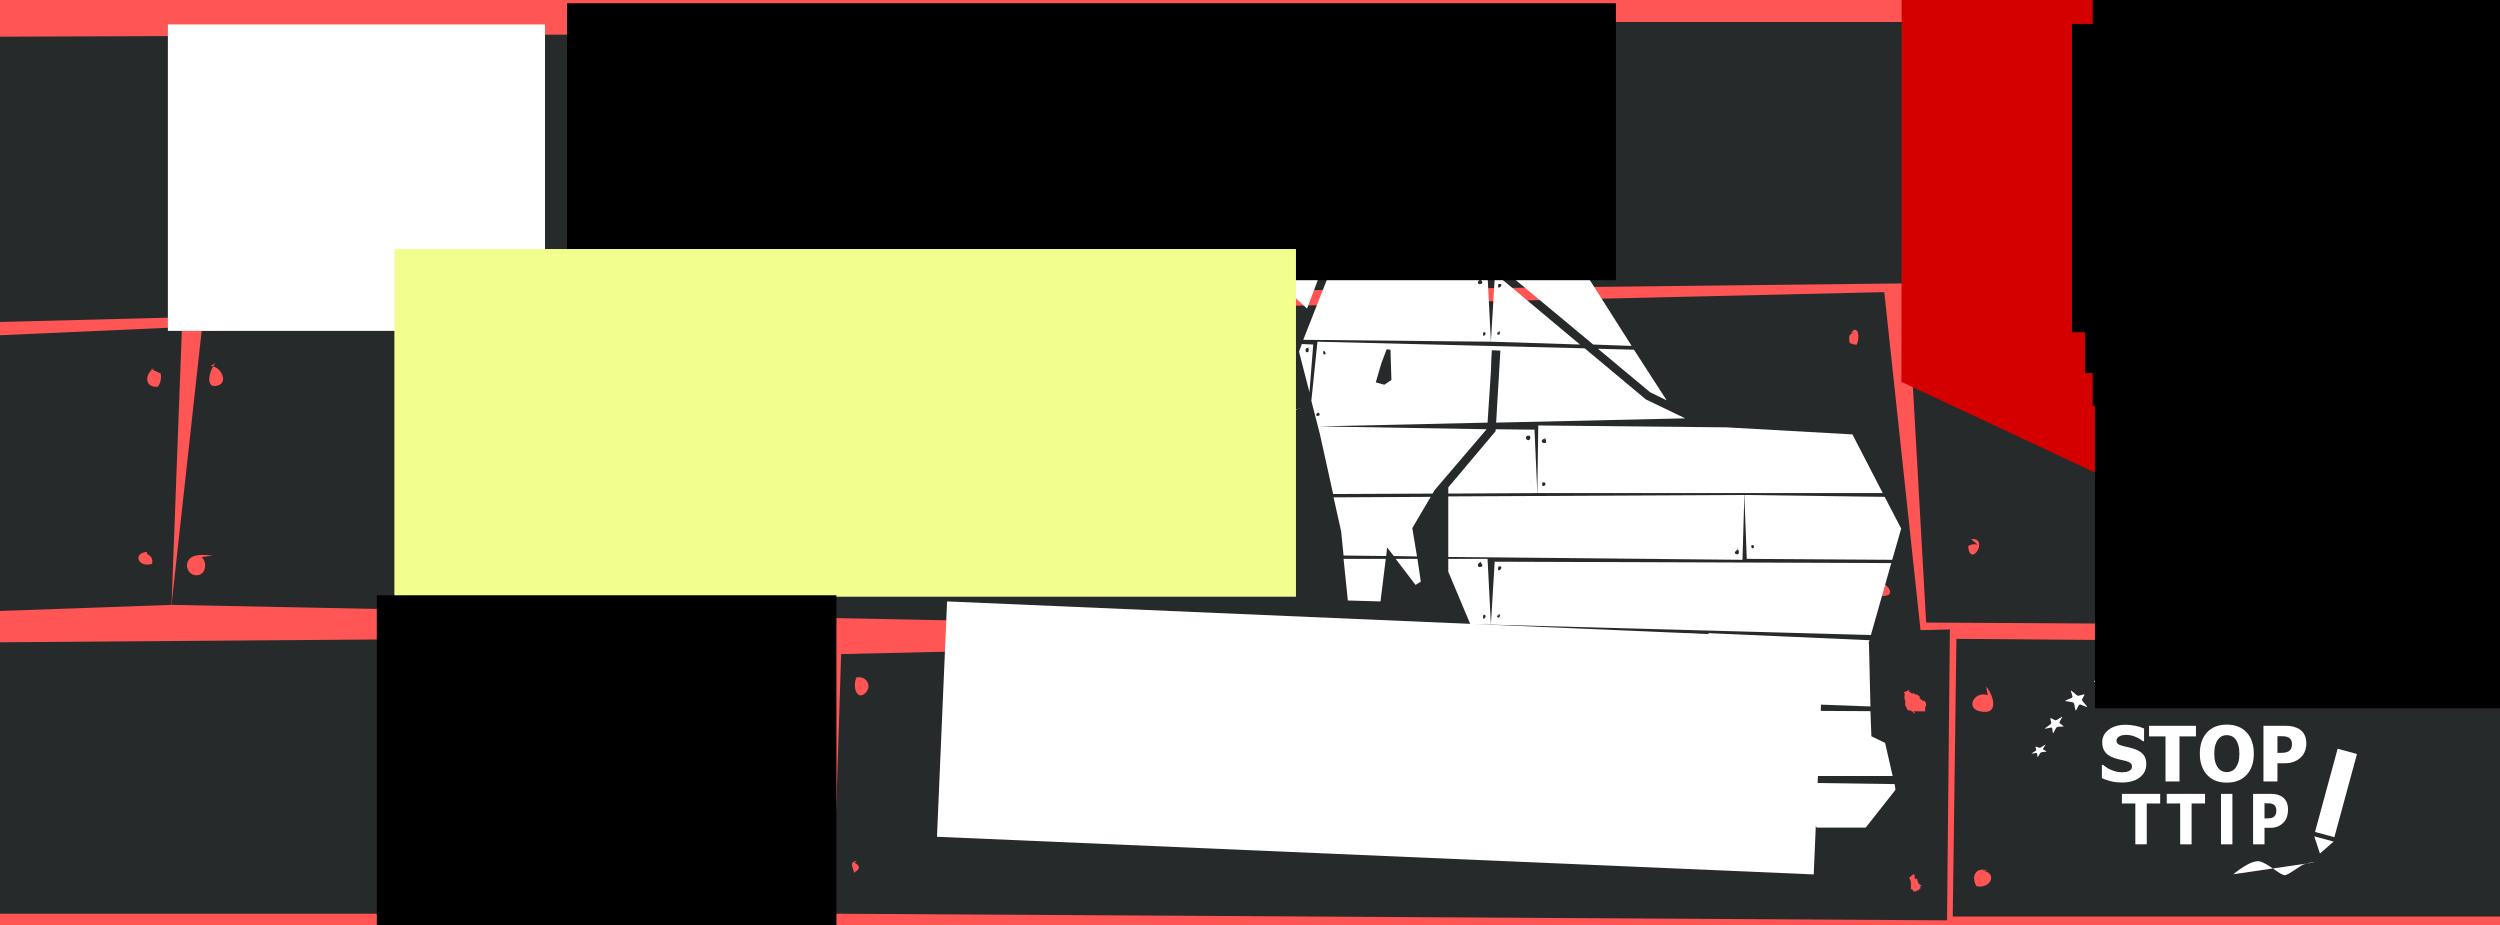 <?xml version="1.0" encoding="UTF-8" standalone="no"?>
<!-- Created with Inkscape (http://www.inkscape.org/) -->

<svg
   xmlns:dc="http://purl.org/dc/elements/1.1/"
   xmlns:cc="http://creativecommons.org/ns#"
   xmlns:rdf="http://www.w3.org/1999/02/22-rdf-syntax-ns#"
   xmlns:svg="http://www.w3.org/2000/svg"
   xmlns="http://www.w3.org/2000/svg"
   xmlns:sodipodi="http://sodipodi.sourceforge.net/DTD/sodipodi-0.dtd"
   xmlns:inkscape="http://www.inkscape.org/namespaces/inkscape"
   width="1200"
   height="444"
   id="svg7417"
   version="1.1"
   inkscape:version="0.48.4 r9939"
   inkscape:export-filename="/home/tramm/Pildid/reklaam-ttip2p-p3is2.png"
   inkscape:export-xdpi="90"
   inkscape:export-ydpi="90"
   sodipodi:docname="ttip-reklaam10.svg">
  <rect width="100%" height="100%" fill="#808080" stroke="none"/>
  <defs
     id="defs7419">
    <clipPath
       clipPathUnits="userSpaceOnUse"
       id="clipPath3094">
      <path
         inkscape:connector-curvature="0"
         d="M 0,595.41 0,0.09 l 842.28,0 0,595.32"
         clip-rule="evenodd"
         id="path3096" />
    </clipPath>
    <clipPath
       clipPathUnits="userSpaceOnUse"
       id="clipPath3074">
      <path
         inkscape:connector-curvature="0"
         d="M 0,595.41 0,0.09 l 842.28,0 0,595.32"
         clip-rule="evenodd"
         id="path3076" />
    </clipPath>
    <clipPath
       clipPathUnits="userSpaceOnUse"
       id="clipPath3614">
      <path
         inkscape:connector-curvature="0"
         d="M 0,595.41 0,0.09 l 842.28,0 0,595.32"
         clip-rule="evenodd"
         id="path3616" />
    </clipPath>
    <clipPath
       clipPathUnits="userSpaceOnUse"
       id="clipPath3604">
      <path
         inkscape:connector-curvature="0"
         d="M 0,595.41 0,0.09 l 842.28,0 0,595.32"
         clip-rule="evenodd"
         id="path3606" />
    </clipPath>
    <clipPath
       clipPathUnits="userSpaceOnUse"
       id="clipPath3594">
      <path
         inkscape:connector-curvature="0"
         d="M 0,595.41 0,0.09 l 842.28,0 0,595.32"
         clip-rule="evenodd"
         id="path3596" />
    </clipPath>
    <clipPath
       clipPathUnits="userSpaceOnUse"
       id="clipPath3584">
      <path
         inkscape:connector-curvature="0"
         d="M 0,595.41 0,0.09 l 842.28,0 0,595.32"
         clip-rule="evenodd"
         id="path3586" />
    </clipPath>
    <clipPath
       clipPathUnits="userSpaceOnUse"
       id="clipPath3574">
      <path
         inkscape:connector-curvature="0"
         d="M 0,595.41 0,0.09 l 842.28,0 0,595.32"
         clip-rule="evenodd"
         id="path3576" />
    </clipPath>
    <clipPath
       clipPathUnits="userSpaceOnUse"
       id="clipPath3564">
      <path
         inkscape:connector-curvature="0"
         d="M 0,595.41 0,0.09 l 842.28,0 0,595.32"
         clip-rule="evenodd"
         id="path3566" />
    </clipPath>
    <clipPath
       clipPathUnits="userSpaceOnUse"
       id="clipPath3554">
      <path
         inkscape:connector-curvature="0"
         d="M 0,595.41 0,0.09 l 842.28,0 0,595.32"
         clip-rule="evenodd"
         id="path3556" />
    </clipPath>
    <clipPath
       clipPathUnits="userSpaceOnUse"
       id="clipPath3544">
      <path
         inkscape:connector-curvature="0"
         d="M 0,595.41 0,0.09 l 842.28,0 0,595.32"
         clip-rule="evenodd"
         id="path3546" />
    </clipPath>
    <clipPath
       clipPathUnits="userSpaceOnUse"
       id="clipPath3534">
      <path
         inkscape:connector-curvature="0"
         d="M 0,595.41 0,0.09 l 842.28,0 0,595.32"
         clip-rule="evenodd"
         id="path3536" />
    </clipPath>
    <clipPath
       clipPathUnits="userSpaceOnUse"
       id="clipPath3524">
      <path
         inkscape:connector-curvature="0"
         d="M 0,595.41 0,0.09 l 842.28,0 0,595.32"
         clip-rule="evenodd"
         id="path3526" />
    </clipPath>
    <clipPath
       clipPathUnits="userSpaceOnUse"
       id="clipPath3514">
      <path
         inkscape:connector-curvature="0"
         d="M 0,595.41 0,0.09 l 842.28,0 0,595.32"
         clip-rule="evenodd"
         id="path3516" />
    </clipPath>
    <clipPath
       clipPathUnits="userSpaceOnUse"
       id="clipPath3504">
      <path
         inkscape:connector-curvature="0"
         d="M 0,595.41 0,0.09 l 842.28,0 0,595.32"
         clip-rule="evenodd"
         id="path3506" />
    </clipPath>
    <clipPath
       clipPathUnits="userSpaceOnUse"
       id="clipPath3494">
      <path
         inkscape:connector-curvature="0"
         d="M 0,595.41 0,0.09 l 842.28,0 0,595.32"
         clip-rule="evenodd"
         id="path3496" />
    </clipPath>
    <clipPath
       clipPathUnits="userSpaceOnUse"
       id="clipPath3484">
      <path
         inkscape:connector-curvature="0"
         d="M 0,595.41 0,0.09 l 842.28,0 0,595.32"
         clip-rule="evenodd"
         id="path3486" />
    </clipPath>
    <clipPath
       clipPathUnits="userSpaceOnUse"
       id="clipPath3474">
      <path
         inkscape:connector-curvature="0"
         d="M 0,595.41 0,0.09 l 842.28,0 0,595.32"
         clip-rule="evenodd"
         id="path3476" />
    </clipPath>
    <clipPath
       clipPathUnits="userSpaceOnUse"
       id="clipPath3464">
      <path
         inkscape:connector-curvature="0"
         d="M 0,595.41 0,0.09 l 842.28,0 0,595.32"
         clip-rule="evenodd"
         id="path3466" />
    </clipPath>
    <clipPath
       clipPathUnits="userSpaceOnUse"
       id="clipPath3454">
      <path
         inkscape:connector-curvature="0"
         d="M 0,595.41 0,0.09 l 842.28,0 0,595.32"
         clip-rule="evenodd"
         id="path3456" />
    </clipPath>
    <clipPath
       clipPathUnits="userSpaceOnUse"
       id="clipPath3444">
      <path
         inkscape:connector-curvature="0"
         d="M 0,595.41 0,0.09 l 842.28,0 0,595.32"
         clip-rule="evenodd"
         id="path3446" />
    </clipPath>
    <clipPath
       clipPathUnits="userSpaceOnUse"
       id="clipPath3434">
      <path
         inkscape:connector-curvature="0"
         d="M 0,595.41 0,0.09 l 842.28,0 0,595.32"
         clip-rule="evenodd"
         id="path3436" />
    </clipPath>
    <clipPath
       clipPathUnits="userSpaceOnUse"
       id="clipPath3424">
      <path
         inkscape:connector-curvature="0"
         d="M 0,595.41 0,0.09 l 842.28,0 0,595.32"
         clip-rule="evenodd"
         id="path3426" />
    </clipPath>
    <clipPath
       clipPathUnits="userSpaceOnUse"
       id="clipPath3414">
      <path
         inkscape:connector-curvature="0"
         d="M 0,595.41 0,0.09 l 842.28,0 0,595.32"
         clip-rule="evenodd"
         id="path3416" />
    </clipPath>
    <clipPath
       clipPathUnits="userSpaceOnUse"
       id="clipPath3404">
      <path
         inkscape:connector-curvature="0"
         d="M 0,595.41 0,0.09 l 842.28,0 0,595.32"
         clip-rule="evenodd"
         id="path3406" />
    </clipPath>
    <clipPath
       clipPathUnits="userSpaceOnUse"
       id="clipPath3394">
      <path
         inkscape:connector-curvature="0"
         d="M 0,595.41 0,0.09 l 842.28,0 0,595.32"
         clip-rule="evenodd"
         id="path3396" />
    </clipPath>
    <clipPath
       clipPathUnits="userSpaceOnUse"
       id="clipPath3384">
      <path
         inkscape:connector-curvature="0"
         d="M 0,595.41 0,0.09 l 842.28,0 0,595.32"
         clip-rule="evenodd"
         id="path3386" />
    </clipPath>
    <clipPath
       clipPathUnits="userSpaceOnUse"
       id="clipPath3374">
      <path
         inkscape:connector-curvature="0"
         d="M 0,595.41 0,0.09 l 842.28,0 0,595.32"
         clip-rule="evenodd"
         id="path3376" />
    </clipPath>
    <clipPath
       clipPathUnits="userSpaceOnUse"
       id="clipPath3364">
      <path
         inkscape:connector-curvature="0"
         d="M 0,595.41 0,0.09 l 842.28,0 0,595.32"
         clip-rule="evenodd"
         id="path3366" />
    </clipPath>
    <clipPath
       clipPathUnits="userSpaceOnUse"
       id="clipPath3354">
      <path
         inkscape:connector-curvature="0"
         d="M 0,595.41 0,0.09 l 842.28,0 0,595.32"
         clip-rule="evenodd"
         id="path3356" />
    </clipPath>
    <clipPath
       clipPathUnits="userSpaceOnUse"
       id="clipPath3344">
      <path
         inkscape:connector-curvature="0"
         d="M 0,595.41 0,0.09 l 842.28,0 0,595.32"
         clip-rule="evenodd"
         id="path3346" />
    </clipPath>
    <clipPath
       clipPathUnits="userSpaceOnUse"
       id="clipPath3334">
      <path
         inkscape:connector-curvature="0"
         d="M 0,595.41 0,0.09 l 842.28,0 0,595.32"
         clip-rule="evenodd"
         id="path3336" />
    </clipPath>
    <clipPath
       clipPathUnits="userSpaceOnUse"
       id="clipPath3324">
      <path
         inkscape:connector-curvature="0"
         d="M 0,595.41 0,0.09 l 842.28,0 0,595.32"
         clip-rule="evenodd"
         id="path3326" />
    </clipPath>
    <clipPath
       clipPathUnits="userSpaceOnUse"
       id="clipPath3314">
      <path
         inkscape:connector-curvature="0"
         d="M 0,595.41 0,0.09 l 842.28,0 0,595.32"
         clip-rule="evenodd"
         id="path3316" />
    </clipPath>
    <clipPath
       clipPathUnits="userSpaceOnUse"
       id="clipPath3304">
      <path
         inkscape:connector-curvature="0"
         d="M 0,595.41 0,0.09 l 842.28,0 0,595.32"
         clip-rule="evenodd"
         id="path3306" />
    </clipPath>
    <clipPath
       clipPathUnits="userSpaceOnUse"
       id="clipPath3294">
      <path
         inkscape:connector-curvature="0"
         d="M 0,595.41 0,0.09 l 842.28,0 0,595.32"
         clip-rule="evenodd"
         id="path3296" />
    </clipPath>
    <clipPath
       clipPathUnits="userSpaceOnUse"
       id="clipPath3284">
      <path
         inkscape:connector-curvature="0"
         d="M 0,595.41 0,0.09 l 842.28,0 0,595.32"
         clip-rule="evenodd"
         id="path3286" />
    </clipPath>
    <clipPath
       clipPathUnits="userSpaceOnUse"
       id="clipPath3274">
      <path
         inkscape:connector-curvature="0"
         d="M 0,595.41 0,0.09 l 842.28,0 0,595.32"
         clip-rule="evenodd"
         id="path3276" />
    </clipPath>
    <clipPath
       clipPathUnits="userSpaceOnUse"
       id="clipPath3264">
      <path
         inkscape:connector-curvature="0"
         d="M 0,595.41 0,0.09 l 842.28,0 0,595.32"
         clip-rule="evenodd"
         id="path3266" />
    </clipPath>
    <clipPath
       clipPathUnits="userSpaceOnUse"
       id="clipPath3254">
      <path
         inkscape:connector-curvature="0"
         d="M 0,595.41 0,0.09 l 842.28,0 0,595.32"
         clip-rule="evenodd"
         id="path3256" />
    </clipPath>
    <clipPath
       clipPathUnits="userSpaceOnUse"
       id="clipPath3244">
      <path
         inkscape:connector-curvature="0"
         d="M 0,595.41 0,0.09 l 842.28,0 0,595.32"
         clip-rule="evenodd"
         id="path3246" />
    </clipPath>
    <clipPath
       clipPathUnits="userSpaceOnUse"
       id="clipPath3234">
      <path
         inkscape:connector-curvature="0"
         d="M 0,595.41 0,0.09 l 842.28,0 0,595.32"
         clip-rule="evenodd"
         id="path3236" />
    </clipPath>
    <clipPath
       clipPathUnits="userSpaceOnUse"
       id="clipPath3224">
      <path
         inkscape:connector-curvature="0"
         d="M 0,595.41 0,0.09 l 842.28,0 0,595.32"
         clip-rule="evenodd"
         id="path3226" />
    </clipPath>
    <clipPath
       clipPathUnits="userSpaceOnUse"
       id="clipPath3214">
      <path
         inkscape:connector-curvature="0"
         d="M 0,595.41 0,0.09 l 842.28,0 0,595.32"
         clip-rule="evenodd"
         id="path3216" />
    </clipPath>
    <clipPath
       clipPathUnits="userSpaceOnUse"
       id="clipPath3204">
      <path
         inkscape:connector-curvature="0"
         d="M 0,595.41 0,0.09 l 842.28,0 0,595.32"
         clip-rule="evenodd"
         id="path3206" />
    </clipPath>
    <clipPath
       clipPathUnits="userSpaceOnUse"
       id="clipPath3194">
      <path
         inkscape:connector-curvature="0"
         d="M 0,595.41 0,0.09 l 842.28,0 0,595.32"
         clip-rule="evenodd"
         id="path3196" />
    </clipPath>
    <clipPath
       clipPathUnits="userSpaceOnUse"
       id="clipPath3184">
      <path
         inkscape:connector-curvature="0"
         d="M 0,595.41 0,0.09 l 842.28,0 0,595.32"
         clip-rule="evenodd"
         id="path3186" />
    </clipPath>
    <clipPath
       clipPathUnits="userSpaceOnUse"
       id="clipPath3174">
      <path
         inkscape:connector-curvature="0"
         d="M 0,595.41 0,0.09 l 842.28,0 0,595.32"
         clip-rule="evenodd"
         id="path3176" />
    </clipPath>
    <clipPath
       clipPathUnits="userSpaceOnUse"
       id="clipPath3164">
      <path
         inkscape:connector-curvature="0"
         d="M 0,595.41 0,0.09 l 842.28,0 0,595.32"
         clip-rule="evenodd"
         id="path3166" />
    </clipPath>
    <clipPath
       clipPathUnits="userSpaceOnUse"
       id="clipPath3154">
      <path
         inkscape:connector-curvature="0"
         d="M 0,595.41 0,0.09 l 842.28,0 0,595.32"
         clip-rule="evenodd"
         id="path3156" />
    </clipPath>
    <clipPath
       clipPathUnits="userSpaceOnUse"
       id="clipPath3144">
      <path
         inkscape:connector-curvature="0"
         d="M 0,595.41 0,0.09 l 842.28,0 0,595.32"
         clip-rule="evenodd"
         id="path3146" />
    </clipPath>
    <clipPath
       clipPathUnits="userSpaceOnUse"
       id="clipPath3134">
      <path
         inkscape:connector-curvature="0"
         d="M 0,595.41 0,0.09 l 842.28,0 0,595.32"
         clip-rule="evenodd"
         id="path3136" />
    </clipPath>
    <clipPath
       clipPathUnits="userSpaceOnUse"
       id="clipPath3124">
      <path
         inkscape:connector-curvature="0"
         d="M 0,595.41 0,0.09 l 842.28,0 0,595.32"
         clip-rule="evenodd"
         id="path3126" />
    </clipPath>
    <clipPath
       clipPathUnits="userSpaceOnUse"
       id="clipPath3114">
      <path
         inkscape:connector-curvature="0"
         d="M 0,595.41 0,0.09 l 842.28,0 0,595.32"
         clip-rule="evenodd"
         id="path3116" />
    </clipPath>
    <clipPath
       clipPathUnits="userSpaceOnUse"
       id="clipPath3104">
      <path
         inkscape:connector-curvature="0"
         d="M 0,595.41 0,0.09 l 842.28,0 0,595.32"
         clip-rule="evenodd"
         id="path3106" />
    </clipPath>
    <clipPath
       clipPathUnits="userSpaceOnUse"
       id="clipPath3084">
      <path
         inkscape:connector-curvature="0"
         d="M 0,595.41 0,0.09 l 842.28,0 0,595.32"
         clip-rule="evenodd"
         id="path3086" />
    </clipPath>
    <clipPath
       clipPathUnits="userSpaceOnUse"
       id="clipPath3064">
      <path
         inkscape:connector-curvature="0"
         d="M 0,595.41 0,0.09 l 842.28,0 0,595.32"
         clip-rule="evenodd"
         id="path3066" />
    </clipPath>
    <clipPath
       clipPathUnits="userSpaceOnUse"
       id="clipPath3054">
      <path
         inkscape:connector-curvature="0"
         d="M 0,595.41 0,0.09 l 842.28,0 0,595.32"
         clip-rule="evenodd"
         id="path3056" />
    </clipPath>
    <clipPath
       clipPathUnits="userSpaceOnUse"
       id="clipPath3044">
      <path
         inkscape:connector-curvature="0"
         d="M 0,595.41 0,0.09 l 842.28,0 0,595.32"
         clip-rule="evenodd"
         id="path3046" />
    </clipPath>
    <clipPath
       clipPathUnits="userSpaceOnUse"
       id="clipPath3034">
      <path
         inkscape:connector-curvature="0"
         d="M 0,595.41 0,0.09 l 842.28,0 0,595.32"
         clip-rule="evenodd"
         id="path3036" />
    </clipPath>
    <clipPath
       clipPathUnits="userSpaceOnUse"
       id="clipPath3044-1">
      <path
         inkscape:connector-curvature="0"
         d="M 0,595.41 0,0.09 l 842.28,0 0,595.32"
         clip-rule="evenodd"
         id="path3046-5" />
    </clipPath>
    <clipPath
       clipPathUnits="userSpaceOnUse"
       id="clipPath3054-7">
      <path
         inkscape:connector-curvature="0"
         d="M 0,595.41 0,0.09 l 842.28,0 0,595.32"
         clip-rule="evenodd"
         id="path3056-7" />
    </clipPath>
  </defs>
  <sodipodi:namedview
     id="base"
     pagecolor="#ffffff"
     bordercolor="#666666"
     borderopacity="1.0"
     inkscape:pageopacity="0.0"
     inkscape:pageshadow="2"
     inkscape:zoom="0.98994949"
     inkscape:cx="849.10542"
     inkscape:cy="384.82541"
     inkscape:document-units="px"
     inkscape:current-layer="g4274"
     showgrid="false"
     inkscape:window-width="1280"
     inkscape:window-height="1000"
     inkscape:window-x="0"
     inkscape:window-y="24"
     inkscape:window-maximized="1"
     showguides="true"
     inkscape:guide-bbox="true"
     borderlayer="true" />
  <g
     inkscape:label="Layer 1"
     inkscape:groupmode="layer"
     id="layer1"
     transform="translate(0,-608.362)">
    <g
       transform="matrix(2.259,0,0,-0.784,-3.702,1071.452)"
       id="g3030"
       style="fill:#ff5555">
      <g
         id="g3032"
         clip-path="url(#clipPath3034)"
         style="fill:#ff5555">
        <path
           d="M 0,0.691 0,18.72 533.206,13.838 534.535,590.881 0,596.01 z"
           style="fill:#ff5555;fill-opacity:1;fill-rule:nonzero;stroke:none"
           id="path3038"
           inkscape:connector-curvature="0"
           sodipodi:nodetypes="cccccc" />
      </g>
    </g>
    <g
       transform="matrix(3.26,0,0,-3.027,-12.702,2284.094)"
       id="g3040">
      <g
         id="g3042"
         clip-path="url(#clipPath3044)">
        <path
           d="m -106.6,547.33 0,0 0,-47.86 281.01,7.8 -2.25,41.18 -278.76,-1.12 z m 275.16,-2.25 0,0 -0.22,0 c 0.07,0 0.15,0 0.22,0 0.15,0.07 0.23,0.07 0.3,0.07 0.08,0 0.08,0 0.15,-0.07 0.15,0 0.23,0.07 0.38,0 l -0.23,0 c 0.15,0 0.3,0 0.45,0 1.43,-5.48 -3.82,-0.38 -1.05,0 z m 1.43,-30.84 0,0 -1.13,-0.9 c 0.6,0.15 1.13,0.08 1.65,-0.22 -0.37,-3.68 -3.82,1.42 -0.52,1.12 z"
           style="fill:#272a2b;fill-opacity:1;fill-rule:nonzero;stroke:none"
           id="path3048"
           inkscape:connector-curvature="0" />
      </g>
    </g>
    <g
       transform="matrix(3.031,0,0,-3.027,-12.702,2284.094)"
       id="g3050">
      <g
         id="g3052"
         clip-path="url(#clipPath3054)">
        <path
           d="m -104.95,495.57 0,0 -2.77,-42.84 139.077,4.95 1.65,44.04 -137.957,-6.15 z m 133.231,-31.36 0,0 c -2.1,-0.75 -3.226,1.65 -0.825,1.87 l 0,-0.3 c 0.6,-0.37 0.975,-0.67 0.825,-1.57 z m 0.9,28.05 0,0 c -2.1,-0.15 -2.025,1.88 -0.9,2.71 -0.075,0 -0.15,0 -0.225,0.07 l 1.125,0.23 c -0.375,0 -0.6,-0.15 -0.9,-0.3 0.45,-0.15 0.975,-0.45 1.35,-0.6 0.15,-0.68 0,-1.51 -0.45,-2.11 z"
           style="fill:#272a2b;fill-opacity:1;fill-rule:nonzero;stroke:none"
           id="path3058"
           inkscape:connector-curvature="0" />
      </g>
    </g>
    <g
       transform="matrix(3.211,0,0,-3.027,-18.354,2284.094)"
       id="g3060">
      <g
         id="g3062"
         clip-path="url(#clipPath3064)">
        <path
           d="m 287.39,507.27 0,0 -251.532,-6.15 -4.501,-43.44 255.353,-5.4 6.23,0.08 -5.55,54.91 z m -252.658,-44.86 0,0 c -0.825,0.22 -1.35,1.27 -0.9,2.25 0.6,1.2 2.476,0.97 3.676,0.82 l -1.65,-0.22 c 0.975,-0.9 0.6,-3.23 -1.126,-2.85 z m 3.601,30.08 0,0 c -1.8,-0.68 -1.5,1.73 -0.75,3 -0.15,0 -0.225,0.08 -0.375,0.08 l 0.825,0.52 c -0.15,-0.07 -0.3,-0.3 -0.45,-0.6 1.275,-0.3 2.175,-2.55 0.75,-3 z m 244.927,6.45 0,0 c -0.45,0 -0.67,0.08 -1.05,0.3 -0.22,1.28 0.08,1.5 0.75,1.58 l -0.52,0 c 1.05,1.5 1.35,-0.83 0.82,-1.88 z m 4.2,-39.83 0,0 c -1.87,-0.23 -1.8,1.57 -0.52,2.1 -0.15,0.07 -0.23,0.07 -0.38,0.15 l 0.6,0 c -0.07,-0.08 -0.15,-0.08 -0.22,-0.15 1.05,-0.38 2.1,-1.95 0.52,-2.1 z"
           style="fill:#272a2b;fill-opacity:1;fill-rule:nonzero;stroke:none"
           id="path3068"
           inkscape:connector-curvature="0" />
      </g>
    </g>
    <g
       transform="matrix(-3.031,0,0,-3.027,1234.263,2130.398)"
       id="g3050-5">
      <g
         id="g3052-3"
         clip-path="url(#clipPath3054-7)">
        <path
           d="m -104.95,495.57 0,0 -2.77,-42.84 139.077,4.95 1.65,44.04 -137.957,-6.15 z m 133.231,-31.36 0,0 c -2.1,-0.75 -3.226,1.65 -0.825,1.87 l 0,-0.3 c 0.6,-0.37 0.975,-0.67 0.825,-1.57 z m 0.9,28.05 0,0 c -2.1,-0.15 -2.025,1.88 -0.9,2.71 -0.075,0 -0.15,0 -0.225,0.07 l 1.125,0.23 c -0.375,0 -0.6,-0.15 -0.9,-0.3 0.45,-0.15 0.975,-0.45 1.35,-0.6 0.15,-0.68 0,-1.51 -0.45,-2.11 z"
           style="fill:#272a2b;fill-opacity:1;fill-rule:nonzero;stroke:none"
           id="path3058-6"
           inkscape:connector-curvature="0" />
      </g>
    </g>
    <g
       transform="matrix(2.835,0,0,-3.027,61.35,2284.094)"
       id="g3070">
      <g
         id="g3072"
         clip-path="url(#clipPath3074)">
        <path
           style="fill:#272a2b;fill-opacity:1;fill-rule:nonzero;stroke:none"
           d="M 522.719,10.594 515.875,140.25 l 620.906,-6.594 -10.187,-123.062 -603.875,0 z M 536.125,16.5 c 3.849,1.816 7.728,5.005 5,10 -2.97,0.454 -5.914,-0.465 -8.188,-2.281 0,-2.966 1.127,-4.1 3.188,-5.25 l 0,-2.469 z m 575.094,12.781 c 0.6,0.023 1.102,0.196 1.469,0.562 l 1.5,0 c 0.168,0 0.412,-0.119 0.531,0 0.119,0.119 -0.119,0.381 0,0.5 0.253,0.253 1.247,-0.253 1.5,0 1.045,1.045 -1.602,-0.051 0.5,1 0.15,0.075 0.5,-0.168 0.5,0 0,0.238 -0.5,0.262 -0.5,0.5 -2e-4,0.168 0.349,-0.075 0.5,0 0.213,0.106 0.393,0.318 0.5,0.531 0.077,0.154 0,1.273 0,1.5 0,0.168 0.119,0.381 0,0.5 -0.119,0.119 -0.381,-0.119 -0.5,0 -0.119,0.119 0,0.332 0,0.5 l 0,0.531 c 0,0.168 -0.119,0.381 0,0.5 0.119,0.119 0.381,-0.119 0.5,0 0.119,0.119 0.119,0.381 0,0.5 -0.119,0.119 -0.381,-0.119 -0.5,0 -0.119,0.119 0,0.332 0,0.5 -0.168,0 -0.381,-0.119 -0.5,0 -0.119,0.119 0.075,0.349 0,0.5 -0.107,0.213 -0.394,0.287 -0.5,0.5 -0.075,0.151 0.119,0.412 0,0.531 -0.238,0.238 -0.699,-0.151 -1,0 -0.213,0.106 -0.287,0.394 -0.5,0.5 -0.151,0.075 -0.412,-0.119 -0.531,0 -0.119,0.119 0.119,0.381 0,0.5 -0.02,0.02 -1.815,0 -2,0 -0.168,0 -0.381,0.119 -0.5,0 -0.119,-0.119 0.119,-0.381 0,-0.5 -0.238,-0.238 -0.73,0.151 -1.031,0 -0.426,-0.213 -0.574,-0.818 -1,-1.031 -0.151,-0.075 -0.349,0.075 -0.5,0 -2.102,-1.051 0.545,0.045 -0.5,-1 -0.119,-0.119 -0.412,0.119 -0.531,0 -0.238,-0.238 0.238,-0.762 0,-1 -0.119,-0.119 -0.381,0.119 -0.5,0 -0.119,-0.119 0,-0.332 0,-0.5 l 0,-0.531 0,-5.031 c 1.319,-0.264 2.594,-0.601 3.594,-0.562 z m 1,0.5 c -0.017,0.009 -0.031,0.041 -0.031,0.062 0,0.151 0.26,0.058 0.438,0.031 -0.115,-0.025 -0.327,-0.134 -0.406,-0.094 z m -0.125,84.344 c 0.256,-0.016 0.452,0.009 0.594,0.062 l 1,0 c 0,0.168 -0.119,0.381 0,0.5 0.176,0.176 1.426,-0.21 1.531,0 0.15,0.301 -0.238,0.762 0,1 0.253,0.253 1.247,-0.253 1.5,0 0.653,0.653 -0.144,0.501 -0.313,0.531 0.028,0.052 0.221,0.204 0.813,0.5 0.151,0.075 0.381,-0.119 0.5,0 0.119,0.119 -0.075,0.349 0,0.5 0.106,0.213 0.425,0.287 0.531,0.5 0.075,0.151 0,0.332 0,0.5 0,0.168 0.119,0.381 0,0.5 -0.119,0.119 -0.412,-0.119 -0.531,0 -0.119,0.119 0.119,0.412 0,0.531 -0.119,0.119 -0.349,-0.075 -0.5,0 -0.213,0.106 -0.287,0.394 -0.5,0.5 -0.104,0.052 -1.429,0.071 -1.5,0 -0.238,-0.238 0.238,-0.793 0,-1.031 -0.119,-0.119 -0.381,0.119 -0.5,0 -0.119,-0.119 0.119,-0.381 0,-0.5 -0.119,-0.119 -0.381,0.075 -0.531,0 -0.213,-0.106 -0.287,-0.394 -0.5,-0.5 -0.151,-0.075 -0.381,0.119 -0.5,0 -0.119,-0.119 0.075,-0.349 0,-0.5 -0.106,-0.213 -0.394,-0.287 -0.5,-0.5 -0.273,-0.545 0.923,-2.184 0,-2.531 l -1,0 c 0.162,-0.028 0.278,-0.055 0.406,-0.062 z m -581.875,6.844 0.688,0 c 3.879,15.892 -10.477,0.908 -0.688,0 z"
           transform="matrix(0.33,0,0,-0.33,4.191,553.6)"
           id="path3078"
           inkscape:connector-curvature="0" />
      </g>
    </g>
    <g
       transform="matrix(3.585,0,0,-3.027,-120.702,2284.094)"
       id="g3080">
      <g
         id="g3082"
         clip-path="url(#clipPath3084)">
        <path
           d="m -107.72,450.48 0,0 5.02,-41.78 247.03,0 -0.52,44.03 -251.53,-2.25 z m 248.68,-36.98 0,0 c -2.11,-0.45 -3.01,2.25 -0.76,2.47 l -0.82,0 c 1.73,0.68 2.4,-0.97 1.58,-2.47 z m -0.45,27.75 0,0 c -3.01,-0.75 -1.81,2.85 -0.91,3.91 l -0.22,-1.36 c 1.8,0.75 3.23,-2.02 1.13,-2.55 z"
           style="fill:#272a2b;fill-opacity:1;fill-rule:nonzero;stroke:none"
           id="path3088"
           inkscape:connector-curvature="0" />
      </g>
    </g>
    <g
       transform="matrix(3.285,0,0,-3.027,-39.818,2284.094)"
       id="g3090">
      <g
         id="g3092"
         clip-path="url(#clipPath3094)"
         transform="matrix(0.698,0,0,1,40.448,0)">
        <path
           style="fill:#272a2b;fill-opacity:1;fill-rule:nonzero;stroke:none"
           d="m 367.603,453.779 -85.221,-1.414 0.072,-0.237 -6.3,0.155 -140.653,-2.405 -1.732,-41.171 233.235,-1.053 0.598,46.127 z m -228.801,-7.495 c 0,0 -0.083,-0.075 -0.083,-0.155 1.58,0.45 3.604,-1.118 1.804,-2.478 -1.8,-1.2 -2.704,1.208 -1.804,2.478 -0.15,0 -0.221,-0.065 -0.371,-0.145 l 0.454,0.299 z m 220.223,-2.137 c 0.03,0.003 0.053,-0.001 0.072,-0.021 0.345,-0.345 -0.529,0.017 0.165,-0.33 0.05,-0.025 0.126,0.025 0.175,0 0.07,-0.035 0.095,-0.13 0.165,-0.165 0.05,-0.025 0.109,0 0.165,0 0.167,0 0.337,0.053 0.495,0 0.053,-0.018 -0.05,-0.14 0,-0.165 0.149,-0.075 0.356,0.075 0.505,0 0.07,-0.035 0.095,-0.14 0.165,-0.175 0.05,-0.025 0.115,0.025 0.165,0 0.45,-0.225 -0.008,-0.071 0.165,-0.33 0.087,-0.131 0.21,-0.243 0.34,-0.33 0.046,-0.031 0.115,0.025 0.165,0 0.07,-0.035 0.095,-0.13 0.165,-0.165 0.099,-0.05 0.231,0.05 0.33,0 0.07,-0.035 0.109,-0.12 0.165,-0.176 0.056,-0.056 0.14,-0.095 0.175,-0.165 0.025,-0.05 0,-0.11 0,-0.165 0,-0.111 0.05,-0.231 0,-0.33 -0.111,-0.222 -0.161,-0.097 -0.175,0 0,-0.034 0,-0.049 0,-0.165 0,-0.105 0.021,-0.65 0,-0.671 -0.039,-0.039 -0.109,0 -0.165,0 l -1.165,0 -0.66,0 c -0.111,0 -0.291,0.1 -0.34,0 -0.056,-0.111 0.165,-0.206 0.165,-0.33 0,-0.056 -0.119,-0.031 -0.165,0 -0.131,0.087 -0.199,0.243 -0.33,0.33 -0.046,0.031 -0.112,-0.018 -0.165,0 -0.118,0.039 -0.222,0.126 -0.34,0.165 -0.065,0.022 -0.469,-0.026 -0.495,0 -0.039,0.039 0.039,0.126 0,0.165 -0.039,0.039 -0.126,-0.039 -0.165,0 -0.039,0.039 0.025,0.115 0,0.165 -0.035,0.07 -0.13,0.105 -0.165,0.176 -0.025,0.05 0.039,0.126 0,0.165 -0.039,0.039 -0.136,-0.039 -0.175,0 -0.005,0.005 0,0.455 0,0.496 0,0.111 0.035,0.235 0,0.341 -0.039,0.118 -0.126,0.212 -0.165,0.33 -0.08,0.241 0.218,0.941 -0.165,1.001 0.333,0.111 0.662,0.234 1,0.33 0.027,0.008 0.063,0.018 0.093,0.021 z m -220.223,-27.048 -0.526,-0.299 c 2.18,-0.9 -0.072,-1.432 -0.072,-1.652 -0.08,0.82 -1.282,1.721 0.598,1.951 z m 221.213,-2.147 c 0.029,0 0.058,-0.008 0.083,-0.021 0.444,-0.222 0,-0.118 0,-0.341 3e-5,-0.056 0.126,0.039 0.165,0 0.079,-0.079 -0.079,-0.252 0,-0.33 0.079,-0.079 0.241,0.05 0.34,0 0.694,-0.347 -0.18,0.015 0.165,-0.33 0.039,-0.039 0.14,0.05 0.165,0 0.05,-0.1 -0.062,-0.248 0,-0.341 0.069,-0.103 0.242,-0.077 0.33,-0.165 0.039,-0.039 -0.039,-0.126 0,-0.165 0.079,-0.079 0.262,0.079 0.34,0 0.039,-0.039 0.039,-0.126 0,-0.165 -0.039,-0.039 -0.126,0.039 -0.165,0 -0.079,-0.079 0.05,-0.231 0,-0.33 -0.347,-0.694 0.005,0.18 -0.34,-0.165 -0.039,-0.039 0.039,-0.136 0,-0.176 -0.079,-0.079 -0.231,0.05 -0.33,0 -0.07,-0.035 -0.095,-0.13 -0.165,-0.165 -0.05,-0.025 -0.109,0 -0.165,0 l -0.175,0 -0.165,0 c -0.056,0 -0.126,-0.039 -0.165,0 -0.039,0.039 0.039,0.126 0,0.165 -0.039,0.039 -0.126,-0.039 -0.165,0 -0.039,0.039 0.039,0.136 0,0.176 -0.079,0.079 -0.251,-0.079 -0.33,0 -0.039,0.039 0,0.11 0,0.165 0,0.116 0.035,0.913 0,1.001 -0.092,0.231 -0.229,0.438 -0.34,0.661 0.278,0.167 0.546,0.361 0.835,0.506 0.025,0.012 0.053,0.021 0.083,0.021 z"
           id="path3098"
           inkscape:connector-curvature="0" />
      </g>
    </g>
    <g
       transform="matrix(-2.754,0,0,-3.027,1414.283,2423.715)"
       id="g3040-5">
      <g
         id="g3042-8"
         clip-path="url(#clipPath3044-1)">
        <path
           d="m -106.6,547.33 0,0 0,-47.86 284.426,1.529 3.159,51.157 z m 275.16,-2.25 0,0 -0.22,0 c 0.07,0 0.15,0 0.22,0 0.15,0.07 0.23,0.07 0.3,0.07 0.08,0 0.08,0 0.15,-0.07 0.15,0 0.23,0.07 0.38,0 l -0.23,0 c 0.15,0 0.3,0 0.45,0 1.43,-5.48 -3.82,-0.38 -1.05,0 z m 1.43,-30.84 0,0 -1.13,-0.9 c 0.6,0.15 1.13,0.08 1.65,-0.22 -0.37,-3.68 -3.82,1.42 -0.52,1.12 z"
           style="fill:#272a2b;fill-opacity:1;fill-rule:nonzero;stroke:none"
           id="path3048-7"
           inkscape:connector-curvature="0"
           sodipodi:nodetypes="ccccccccccscccccccccc" />
      </g>
    </g>
    <path
       d="m 1791.218,921.823 0,0 -17.007,126.467 -836.891,0 1.762,-133.278 852.136,6.811 z m -842.481,111.937 0,0 c 7.148,1.362 10.197,-6.811 2.575,-7.477 l 2.778,0 c -5.861,-2.058 -8.131,2.936 -5.353,7.477 z m 1.524,-83.998 0,0 c 10.197,2.27 6.132,-8.627 3.083,-11.835 l 0.745,4.117 c -6.098,-2.27 -10.943,6.114 -3.828,7.719 z"
       style="fill:#272a2b;fill-opacity:1;fill-rule:nonzero;stroke:none"
       id="path3088-5"
       inkscape:connector-curvature="0" />
    <g
       id="g9457"
       transform="matrix(0.7,0,0,0.7,568.428,322.404)"
       style="fill:#ffffff;fill-opacity:1">
      <g
         id="g3100"
         transform="matrix(4.331,0,0,-4.325,-46.33,2830.449)"
         style="fill:#ffffff;fill-opacity:1">
        <g
           clip-path="url(#clipPath3104)"
           id="g3102"
           style="fill:#ffffff;fill-opacity:1">
          <path
             inkscape:connector-curvature="0"
             id="path3108"
             style="fill:#ffffff;fill-opacity:1;fill-rule:nonzero;stroke:none"
             d="m 28.056,495.04 0,0 c 0.075,-0.07 0.15,-0.07 0.225,-0.07 0.3,0.15 0.525,0.3 0.9,0.3 l -1.125,-0.23 z" />
        </g>
      </g>
      <g
         id="g3110"
         transform="matrix(4.331,0,0,-4.325,-46.33,2830.449)"
         style="fill:#ffffff;fill-opacity:1">
        <g
           clip-path="url(#clipPath3114)"
           id="g3112"
           style="fill:#ffffff;fill-opacity:1">
          <path
             inkscape:connector-curvature="0"
             id="path3118"
             style="fill:#ffffff;fill-opacity:1;fill-rule:nonzero;stroke:none"
             d="m 38.033,496.09 0,0 -0.825,-0.52 c 0.15,0 0.225,-0.08 0.375,-0.08 0.15,0.3 0.3,0.53 0.45,0.6 z" />
        </g>
      </g>
      <g
         id="g3120"
         transform="matrix(4.331,0,0,-4.325,-598.693,2827.983)"
         style="fill:#ffffff;fill-opacity:1">
        <g
           clip-path="url(#clipPath3124)"
           id="g3122"
           style="fill:#ffffff;fill-opacity:1">
          <path
             inkscape:connector-curvature="0"
             id="path3128"
             style="fill:#ffffff;fill-opacity:1;fill-rule:nonzero;stroke:none"
             d="m 148.91,445.98 0,0 c -0.15,-0.07 -0.23,-0.15 -0.38,-0.22 l 0.38,0.22 z" />
        </g>
      </g>
      <g
         id="g3130"
         transform="matrix(4.331,0,0,-4.325,-598.693,2827.983)"
         style="fill:#ffffff;fill-opacity:1">
        <g
           clip-path="url(#clipPath3134)"
           id="g3132"
           style="fill:#ffffff;fill-opacity:1">
          <path
             inkscape:connector-curvature="0"
             id="path3138"
             style="fill:#ffffff;fill-opacity:1;fill-rule:nonzero;stroke:none"
             d="m 148.91,445.98 0,0 c 0.15,0.08 0.22,0.15 0.37,0.15 0,0.08 0.08,0.15 0.08,0.15 l -0.45,-0.3 z" />
        </g>
      </g>
      <g
         id="g3140"
         transform="matrix(4.331,0,0,-4.325,-598.693,2827.983)"
         style="fill:#ffffff;fill-opacity:1">
        <g
           clip-path="url(#clipPath3144)"
           id="g3142"
           style="fill:#ffffff;fill-opacity:1">
          <path
             inkscape:connector-curvature="0"
             id="path3148"
             style="fill:#ffffff;fill-opacity:1;fill-rule:nonzero;stroke:none"
             d="m 169.01,545.08 0,0 c 0,0 -0.07,0.07 -0.15,0.07 -0.07,0 -0.15,-0.07 -0.3,-0.07 0,0 0,0 0,0 l 0.6,0 c 0,0 -0.07,0 -0.15,0 z" />
        </g>
      </g>
      <g
         id="g3150"
         transform="matrix(4.331,0,0,-4.325,-598.693,2827.983)"
         style="fill:#ffffff;fill-opacity:1">
        <g
           clip-path="url(#clipPath3154)"
           id="g3152"
           style="fill:#ffffff;fill-opacity:1">
          <path
             inkscape:connector-curvature="0"
             id="path3158"
             style="fill:#ffffff;fill-opacity:1;fill-rule:nonzero;stroke:none"
             d="m 168.86,545.15 0,0 c 0.08,0 0.15,-0.07 0.15,-0.07 -0.07,0.07 -0.07,0.07 -0.15,0.07 z" />
        </g>
      </g>
      <g
         id="g3160"
         transform="matrix(4.331,0,0,-4.325,-598.693,2827.983)"
         style="fill:#ffffff;fill-opacity:1">
        <g
           clip-path="url(#clipPath3164)"
           id="g3162"
           style="fill:#ffffff;fill-opacity:1">
          <path
             inkscape:connector-curvature="0"
             id="path3168"
             style="fill:#ffffff;fill-opacity:1;fill-rule:nonzero;stroke:none"
             d="m 168.56,545.08 0,0 c 0.15,0 0.23,0.07 0.3,0.07 -0.07,0 -0.15,0 -0.3,-0.07 z" />
        </g>
      </g>
      <g
         id="g3170"
         transform="matrix(4.331,0,0,-4.325,-598.693,2827.983)"
         style="fill:#ffffff;fill-opacity:1">
        <g
           clip-path="url(#clipPath3174)"
           id="g3172"
           style="fill:#ffffff;fill-opacity:1">
          <path
             inkscape:connector-curvature="0"
             id="path3178"
             style="fill:#ffffff;fill-opacity:1;fill-rule:nonzero;stroke:none"
             d="m 169.39,545.08 0,0 c -0.15,0.07 -0.23,0 -0.38,0 0.08,0 0.15,0 0.15,0 l 0.23,0 z" />
        </g>
      </g>
      <g
         id="g3180"
         transform="matrix(4.331,0,0,-4.325,-46.33,2830.449)"
         style="fill:#ffffff;fill-opacity:1">
        <g
           clip-path="url(#clipPath3184)"
           id="g3182"
           style="fill:#ffffff;fill-opacity:1">
          <path
             inkscape:connector-curvature="0"
             id="path3188"
             style="fill:#ffffff;fill-opacity:1;fill-rule:nonzero;stroke:none"
             d="m 13.578,556.78 0,0 c 0.075,-0.08 0.3,-0.3 0.45,-0.45 0.15,0.07 0.225,0.15 0.375,0.15 l -0.825,0.3 z" />
        </g>
      </g>
      <g
         id="g3190"
         transform="matrix(4.331,0,0,-4.325,-598.693,2827.983)"
         style="fill:#ffffff;fill-opacity:1">
        <g
           clip-path="url(#clipPath3194)"
           id="g3192"
           style="fill:#ffffff;fill-opacity:1">
          <path
             inkscape:connector-curvature="0"
             id="path3198"
             style="fill:#ffffff;fill-opacity:1;fill-rule:nonzero;stroke:none"
             d="m 193.02,483.19 0,0 c 0.15,-0.08 0.07,-0.23 0.07,-0.38 0,0.08 -0.52,0.15 -0.07,0.38 z" />
        </g>
      </g>
      <g
         id="g3200"
         transform="matrix(4.331,0,0,-4.325,-598.693,2827.983)"
         style="fill:#ffffff;fill-opacity:1">
        <g
           clip-path="url(#clipPath3204)"
           id="g3202"
           style="fill:#ffffff;fill-opacity:1">
          <path
             inkscape:connector-curvature="0"
             id="path3208"
             style="fill:#ffffff;fill-opacity:1;fill-rule:nonzero;stroke:none"
             d="m 193.02,438.33 0,0 c 0.15,-0.08 0.07,-0.23 0.07,-0.38 0,0.08 -0.52,0.15 -0.07,0.38 z" />
        </g>
      </g>
      <g
         id="g3210"
         transform="matrix(4.331,0,0,-4.325,-598.693,2827.983)"
         style="fill:#ffffff;fill-opacity:1">
        <g
           clip-path="url(#clipPath3214)"
           id="g3212"
           style="fill:#ffffff;fill-opacity:1">
          <path
             inkscape:connector-curvature="0"
             id="path3218"
             style="fill:#ffffff;fill-opacity:1;fill-rule:nonzero;stroke:none"
             d="m 159.11,524.97 0,0 0,-0.97 0.15,-0.08 -0.08,1.05 -0.07,0 z" />
        </g>
      </g>
      <g
         id="g3220"
         transform="matrix(4.331,0,0,-4.325,-598.693,2827.983)"
         style="fill:#ffffff;fill-opacity:1">
        <g
           clip-path="url(#clipPath3224)"
           id="g3222"
           style="fill:#ffffff;fill-opacity:1">
          <path
             inkscape:connector-curvature="0"
             id="path3228"
             style="fill:#ffffff;fill-opacity:1;fill-rule:nonzero;stroke:none"
             d="m 205.47,433.9 0,0 -4.8,-6 -7.73,0 -4.72,6 0.22,1.28 16.65,0.07 0.38,-1.35 z" />
        </g>
      </g>
      <g
         id="g3230"
         transform="matrix(4.331,0,0,-4.325,-598.693,2827.983)"
         style="fill:#ffffff;fill-opacity:1">
        <g
           clip-path="url(#clipPath3234)"
           id="g3232"
           style="fill:#ffffff;fill-opacity:1">
          <path
             inkscape:connector-curvature="0"
             id="path3238"
             style="fill:#ffffff;fill-opacity:1;fill-rule:nonzero;stroke:none"
             d="m 250.85,434.2 0,0 -4.72,-6 -7.73,0 -4.8,6 0.3,1.13 16.8,-0.23 0.15,-0.9 z" />
        </g>
      </g>
      <g
         id="g3240"
         transform="matrix(4.331,0,0,-4.325,-598.693,2827.983)"
         style="fill:#ffffff;fill-opacity:1">
        <g
           clip-path="url(#clipPath3244)"
           id="g3242"
           style="fill:#ffffff;fill-opacity:1">
          <path
             inkscape:connector-curvature="0"
             id="path3248"
             style="fill:#ffffff;fill-opacity:1;fill-rule:nonzero;stroke:none"
             d="m 187.39,470.36 0,0 62.79,-0.22 -3.23,-11.41 -60.16,1.65 0.6,9.98 z m 0.9,-0.75 0,0 0,0 0,0 -0.07,0 c 0,0 0,0 -0.08,0 l 0,0 c -0.07,0 -0.07,0 -0.07,0 l 0,0 c 0,0 0,0 -0.08,0 -0.37,-1.35 0.9,-0.15 0.3,0 z m -0.37,-7.58 0,0 0.3,-0.15 c -0.15,0 -0.3,0 -0.45,-0.07 0.07,-0.9 0.97,0.37 0.15,0.22 z" />
        </g>
      </g>
      <g
         id="g3250"
         transform="matrix(4.331,0,0,-4.325,-598.693,2827.983)"
         style="fill:#ffffff;fill-opacity:1">
        <g
           clip-path="url(#clipPath3254)"
           id="g3252"
           style="fill:#ffffff;fill-opacity:1">
          <path
             inkscape:connector-curvature="0"
             id="path3258"
             style="fill:#ffffff;fill-opacity:1;fill-rule:nonzero;stroke:none"
             d="m 246.73,457.91 0,0 -0.15,-0.45 0.07,-0.08 0.23,-9.97 -12.45,0.45 -2.33,5.1 -10.73,2.02 -0.15,4.05 25.51,-1.12 z m -24.53,-1.2 0,0 c 0.45,0 0.45,0.45 0.22,0.67 0,0 0,0 0,0 l -0.22,0.08 c 0.07,0 0.15,-0.08 0.22,-0.08 -0.15,0 -0.3,-0.07 -0.37,-0.15 0,-0.15 0,-0.37 0.15,-0.52 z" />
        </g>
      </g>
      <g
         id="g3260"
         transform="matrix(4.331,0,0,-4.325,-598.693,2827.983)"
         style="fill:#ffffff;fill-opacity:1">
        <g
           clip-path="url(#clipPath3264)"
           id="g3262"
           style="fill:#ffffff;fill-opacity:1">
          <path
             inkscape:connector-curvature="0"
             id="path3268"
             style="fill:#ffffff;fill-opacity:1;fill-rule:nonzero;stroke:none"
             d="m 220.92,455.06 0,0 -17.7,3.3 -4.05,-2.4 1.12,-8.1 -11.4,-0.23 -5.03,12.15 36.69,-0.9 0.37,-3.82 z m -0.67,2.47 0,0 -0.23,0.15 c 0,-0.07 0.08,-0.07 0.08,-0.15 -0.3,-0.07 -0.53,-0.67 -0.15,-0.75 0.45,-0.15 0.37,0.45 0.15,0.75 0.07,0 0.07,0 0.15,0 z" />
        </g>
      </g>
      <g
         id="g3270"
         transform="matrix(4.331,0,0,-4.325,-598.693,2827.983)"
         style="fill:#ffffff;fill-opacity:1">
        <g
           clip-path="url(#clipPath3274)"
           id="g3272"
           style="fill:#ffffff;fill-opacity:1">
          <path
             inkscape:connector-curvature="0"
             id="path3278"
             style="fill:#ffffff;fill-opacity:1;fill-rule:nonzero;stroke:none"
             d="m 175.69,467.21 0,0 -0.83,-0.53 -3.15,4.13 3.45,0 0.53,-3.6 z" />
        </g>
      </g>
      <g
         id="g3280"
         transform="matrix(4.331,0,0,-4.325,-598.693,2827.983)"
         style="fill:#ffffff;fill-opacity:1">
        <g
           clip-path="url(#clipPath3284)"
           id="g3282"
           style="fill:#ffffff;fill-opacity:1">
          <path
             inkscape:connector-curvature="0"
             id="path3288"
             style="fill:#ffffff;fill-opacity:1;fill-rule:nonzero;stroke:none"
             d="m 186.79,460.38 0,0 -3.23,0 -3.52,8.4 0,2.03 6.22,0 0.53,-10.43 z m -1.58,9.76 0,0 0,0.22 c -0.3,-0.15 -0.67,-0.45 -0.37,-0.82 0.22,-0.08 0.45,0 0.6,0.15 0,0.22 -0.08,0.37 -0.23,0.45 z m 0.6,-8.18 0,0 -0.22,0 c 0.07,0 0.07,0 0.07,0 0,0 0,0 -0.07,-0.08 -0.3,-1.27 0.9,0 0.07,0.08 0.08,0 0.08,-0.08 0.15,0 z" />
        </g>
      </g>
      <g
         id="g3290"
         transform="matrix(4.331,0,0,-4.325,-598.693,2827.983)"
         style="fill:#ffffff;fill-opacity:1">
        <g
           clip-path="url(#clipPath3294)"
           id="g3292"
           style="fill:#ffffff;fill-opacity:1">
          <path
             inkscape:connector-curvature="0"
             id="path3298"
             style="fill:#ffffff;fill-opacity:1;fill-rule:nonzero;stroke:none"
             d="m 170.14,470.81 0,0 -0.83,-6.75 -5.17,0.15 -0.68,6.6" />
        </g>
      </g>
      <g
         id="g3300"
         transform="matrix(4.331,0,0,-4.325,-598.693,2827.983)"
         style="fill:#ffffff;fill-opacity:1">
        <g
           clip-path="url(#clipPath3304)"
           id="g3302"
           style="fill:#ffffff;fill-opacity:1">
          <path
             inkscape:connector-curvature="0"
             id="path3308"
             style="fill:#ffffff;fill-opacity:1;fill-rule:nonzero;stroke:none"
             d="m 174.34,475.69 0,0 0.75,-4.5 -3.68,0.07 -1.05,1.35 -0.15,-1.35 -6.75,0.08 -0.38,3.82 -1.2,5.4 15.38,0.08 -2.92,-4.95 z" />
        </g>
      </g>
      <g
         id="g3310"
         transform="matrix(4.331,0,0,-4.325,-598.693,2827.983)"
         style="fill:#ffffff;fill-opacity:1">
        <g
           clip-path="url(#clipPath3314)"
           id="g3312"
           style="fill:#ffffff;fill-opacity:1">
          <path
             inkscape:connector-curvature="0"
             id="path3318"
             style="fill:#ffffff;fill-opacity:1;fill-rule:nonzero;stroke:none"
             d="m 226.62,470.66 0,0 -46.58,0.45 0,9.6 46.88,0.23 -0.3,-10.28 z m -0.67,1.8 0,0 -0.15,-0.07 c 0,0 0,-0.08 0.07,-0.08 -0.3,-0.22 -0.75,-0.6 -0.22,-0.75 0.45,-0.22 0.52,0.53 0.22,0.75 0,0.08 0.08,0.08 0.08,0.15 z" />
        </g>
      </g>
      <g
         id="g3320"
         transform="matrix(4.331,0,0,-4.325,-598.693,2827.983)"
         style="fill:#ffffff;fill-opacity:1">
        <g
           clip-path="url(#clipPath3324)"
           id="g3322"
           style="fill:#ffffff;fill-opacity:1">
          <path
             inkscape:connector-curvature="0"
             id="path3328"
             style="fill:#ffffff;fill-opacity:1;fill-rule:nonzero;stroke:none"
             d="m 194.29,447.11 0,0 6.08,-0.08 0.6,-4.35 2.77,-1.28 1.13,-5.02 -10.73,0 0.15,10.73 z m 0.68,-9.53 0,0 c 0.45,-0.15 0.67,0.45 0.22,0.52 0.08,0 0.08,0.08 0.15,0.08 l -0.22,0 c 0.07,0 0.07,-0.08 0.07,-0.08 -0.3,0 -0.37,-0.22 -0.22,-0.52 z m 0.15,6.75 0,0 c 0.67,-0.23 0.37,0.68 0.15,0.9 l 0.07,-0.3 c -0.45,0.23 -0.75,-0.45 -0.22,-0.6 z" />
        </g>
      </g>
      <g
         id="g3330"
         transform="matrix(4.331,0,0,-4.325,-598.693,2827.983)"
         style="fill:#ffffff;fill-opacity:1">
        <g
           clip-path="url(#clipPath3334)"
           id="g3332"
           style="fill:#ffffff;fill-opacity:1">
          <path
             inkscape:connector-curvature="0"
             id="path3338"
             style="fill:#ffffff;fill-opacity:1;fill-rule:nonzero;stroke:none"
             d="m 195.34,438.18 0,0 c -0.07,0 -0.07,-0.08 -0.15,-0.08 0,0 0,0.08 -0.07,0.08 l 0.22,0 z" />
        </g>
      </g>
      <g
         id="g3340"
         transform="matrix(4.331,0,0,-4.325,-598.693,2827.983)"
         style="fill:#ffffff;fill-opacity:1">
        <g
           clip-path="url(#clipPath3344)"
           id="g3342"
           style="fill:#ffffff;fill-opacity:1">
          <path
             inkscape:connector-curvature="0"
             id="path3348"
             style="fill:#ffffff;fill-opacity:1;fill-rule:nonzero;stroke:none"
             d="m 247.03,442.68 0,0 2.17,-1.05 1.2,-5.25 -16.27,0 1.2,5.25 1.57,0.82 -1.95,4.28 11.93,-0.07 0.15,-3.98 z" />
        </g>
      </g>
      <g
         id="g3350"
         transform="matrix(4.331,0,0,-4.325,-598.693,2827.983)"
         style="fill:#ffffff;fill-opacity:1">
        <g
           clip-path="url(#clipPath3354)"
           id="g3352"
           style="fill:#ffffff;fill-opacity:1">
          <path
             inkscape:connector-curvature="0"
             id="path3358"
             style="fill:#ffffff;fill-opacity:1;fill-rule:nonzero;stroke:none"
             d="m 194.14,436.38 0,0 -5.4,0 1.13,5.02 1.42,0.68 -1.87,4.43 4.27,-0.08 0.45,-10.05 z m -1.12,9.08 0,0 -0.08,0.07 c 0,0 0,0 0,0 -0.37,0.08 -0.9,-0.3 -0.45,-0.6 0.45,-0.38 0.68,0.3 0.45,0.6 0,-0.07 0.08,-0.07 0.08,-0.07 l 0.07,-0.08 -0.07,0.08 z" />
        </g>
      </g>
      <g
         id="g3360"
         transform="matrix(4.331,0,0,-4.325,-598.693,2827.983)"
         style="fill:#ffffff;fill-opacity:1">
        <g
           clip-path="url(#clipPath3364)"
           id="g3362"
           style="fill:#ffffff;fill-opacity:1">
          <path
             inkscape:connector-curvature="0"
             id="path3368"
             style="fill:#ffffff;fill-opacity:1;fill-rule:nonzero;stroke:none"
             d="m 193.02,438.33 0,0 c 0,0 0,0 0,0 0,0 0,0.07 -0.08,0.07 l 0.08,-0.07 z" />
        </g>
      </g>
      <g
         id="g3370"
         transform="matrix(4.331,0,0,-4.325,-598.693,2827.983)"
         style="fill:#ffffff;fill-opacity:1">
        <g
           clip-path="url(#clipPath3374)"
           id="g3372"
           style="fill:#ffffff;fill-opacity:1">
          <path
             inkscape:connector-curvature="0"
             id="path3378"
             style="fill:#ffffff;fill-opacity:1;fill-rule:nonzero;stroke:none"
             d="m 226.92,480.94 0,0 22.21,-0.3 2.62,-5.03 -1.42,-4.95 -23.03,0.15 -0.38,10.13 z m 1.43,-7.95 0,0 c 0.07,0 0.15,0 0.22,0 l -0.22,0 0,0 -0.3,0 c -0.23,-0.75 0.67,-0.6 0.3,0 z" />
        </g>
      </g>
      <g
         id="g3380"
         transform="matrix(4.331,0,0,-4.325,-598.693,2827.983)"
         style="fill:#ffffff;fill-opacity:1">
        <g
           clip-path="url(#clipPath3384)"
           id="g3382"
           style="fill:#ffffff;fill-opacity:1">
          <path
             inkscape:connector-curvature="0"
             id="path3388"
             style="fill:#ffffff;fill-opacity:1;fill-rule:nonzero;stroke:none"
             d="m 222.42,457.38 0,0 c 0,0 0,0 0,0 -0.07,0 -0.15,0.08 -0.22,0.08 l 0.22,-0.08 z" />
        </g>
      </g>
      <g
         id="g3390"
         transform="matrix(4.331,0,0,-4.325,-598.693,2827.983)"
         style="fill:#ffffff;fill-opacity:1">
        <g
           clip-path="url(#clipPath3394)"
           id="g3392"
           style="fill:#ffffff;fill-opacity:1">
          <path
             inkscape:connector-curvature="0"
             id="path3398"
             style="fill:#ffffff;fill-opacity:1;fill-rule:nonzero;stroke:none"
             d="m 220.25,457.53 0,0 c -0.08,0 -0.08,0 -0.15,0 0,0.08 -0.08,0.08 -0.08,0.15 l 0.23,-0.15 z" />
        </g>
      </g>
      <g
         id="g3400"
         transform="matrix(4.331,0,0,-4.325,-598.693,2827.983)"
         style="fill:#ffffff;fill-opacity:1">
        <g
           clip-path="url(#clipPath3404)"
           id="g3402"
           style="fill:#ffffff;fill-opacity:1">
          <path
             inkscape:connector-curvature="0"
             id="path3408"
             style="fill:#ffffff;fill-opacity:1;fill-rule:nonzero;stroke:none"
             d="m 192.94,445.53 0,0 0.08,-0.07 c 0,0 -0.08,0 -0.08,0.07 0,0 0,0 0,0 z" />
        </g>
      </g>
      <g
         id="g3410"
         transform="matrix(4.331,0,0,-4.325,-598.693,2827.983)"
         style="fill:#ffffff;fill-opacity:1">
        <g
           clip-path="url(#clipPath3414)"
           id="g3412"
           style="fill:#ffffff;fill-opacity:1">
          <path
             inkscape:connector-curvature="0"
             id="path3418"
             style="fill:#ffffff;fill-opacity:1;fill-rule:nonzero;stroke:none"
             d="m 185.81,461.96 0,0 c -0.07,-0.08 -0.07,0 -0.15,0 0,0 0,0 -0.07,0 l 0.22,0 z" />
        </g>
      </g>
      <g
         id="g3420"
         transform="matrix(4.331,0,0,-4.325,-598.693,2827.983)"
         style="fill:#ffffff;fill-opacity:1">
        <g
           clip-path="url(#clipPath3424)"
           id="g3422"
           style="fill:#ffffff;fill-opacity:1">
          <path
             inkscape:connector-curvature="0"
             id="path3428"
             style="fill:#ffffff;fill-opacity:1;fill-rule:nonzero;stroke:none"
             d="m 225.95,472.46 0,0 c 0,-0.07 -0.08,-0.07 -0.08,-0.15 -0.07,0 -0.07,0.08 -0.07,0.08 l 0.15,0.07 z" />
        </g>
      </g>
      <g
         id="g3430"
         transform="matrix(4.331,0,0,-4.325,-598.693,2827.983)"
         style="fill:#ffffff;fill-opacity:1">
        <g
           clip-path="url(#clipPath3434)"
           id="g3432"
           style="fill:#ffffff;fill-opacity:1">
          <path
             inkscape:connector-curvature="0"
             id="path3438"
             style="fill:#ffffff;fill-opacity:1;fill-rule:nonzero;stroke:none"
             d="m 208.84,504.94 0,0 0.23,-0.37 -6.08,0.22 -12.52,10.43 11.85,0 6.52,-10.28 z" />
        </g>
      </g>
      <g
         id="g3440"
         transform="matrix(4.331,0,0,-4.325,-598.693,2827.983)"
         style="fill:#ffffff;fill-opacity:1">
        <g
           clip-path="url(#clipPath3444)"
           id="g3442"
           style="fill:#ffffff;fill-opacity:1">
          <path
             inkscape:connector-curvature="0"
             id="path3448"
             style="fill:#ffffff;fill-opacity:1;fill-rule:nonzero;stroke:none"
             d="m 187.39,515.22 0,0 1.05,0 12.45,-10.43 -14.1,0.45 0.6,9.98 z m 0.9,-0.83 0,0 0,0 c 0,0 0,0 -0.07,0 l -0.08,0 0,0 c -0.07,0 -0.07,0 -0.07,0 l 0,0 c 0,0 0,0 -0.08,0 -0.37,-1.27 0.9,-0.07 0.3,0 z m -0.37,-7.5 0,0 0.3,-0.15 c -0.15,0 -0.3,0 -0.45,-0.07 0.07,-0.9 0.97,0.3 0.15,0.22 z" />
        </g>
      </g>
      <g
         id="g3450"
         transform="matrix(4.331,0,0,-4.325,-598.693,2827.983)"
         style="fill:#ffffff;fill-opacity:1">
        <g
           clip-path="url(#clipPath3454)"
           id="g3452"
           style="fill:#ffffff;fill-opacity:1">
          <path
             inkscape:connector-curvature="0"
             id="path3458"
             style="fill:#ffffff;fill-opacity:1;fill-rule:nonzero;stroke:none"
             d="m 214.62,495.94 0,0 -2.62,1.28 -8.26,6.9 5.7,-0.15 5.18,-8.03 z" />
        </g>
      </g>
      <g
         id="g3460"
         transform="matrix(4.331,0,0,-4.325,-598.693,2827.983)"
         style="fill:#ffffff;fill-opacity:1">
        <g
           clip-path="url(#clipPath3464)"
           id="g3462"
           style="fill:#ffffff;fill-opacity:1">
          <path
             inkscape:connector-curvature="0"
             id="path3468"
             style="fill:#ffffff;fill-opacity:1;fill-rule:nonzero;stroke:none"
             d="m 201.64,504.19 0,0 9.68,-8.1 6.23,-3 -29.93,-0.68 0.67,11.41 -1.35,0.07 -0.08,-1.35 -0.07,-2.02 -0.53,-8.11 -26.78,-0.6 26.63,-0.45 -8.25,-9.67 -0.3,-0.53 -15.75,-0.07 -2.1,9.52 -1.35,5.26 0.97,9.37 42.31,-1.05 z m -31.73,-5.77 0,0 1.13,0.75 -0.15,4.8 -0.6,0.07 -0.83,-2.17 -0.9,-3.08 1.35,-0.37 z m -9.6,4.8 0,0 c 0.15,0 0.15,0 0.3,0.07 0,0.3 -0.08,0.38 -0.23,0.38 l 0.15,0 c -0.3,0.37 -0.37,-0.23 -0.22,-0.45 z m -0.98,-9.76 0,0 c 0.45,0 0.45,0.45 0.08,0.53 0.07,0.07 0.07,0.07 0.07,0.07 l -0.07,0 c 0,0 0,-0.07 0,-0.07 -0.23,-0.08 -0.45,-0.45 -0.08,-0.53 z" />
        </g>
      </g>
      <g
         id="g3470"
         transform="matrix(4.331,0,0,-4.325,-598.693,2827.983)"
         style="fill:#ffffff;fill-opacity:1">
        <g
           clip-path="url(#clipPath3474)"
           id="g3472"
           style="fill:#ffffff;fill-opacity:1">
          <path
             inkscape:connector-curvature="0"
             id="path3478"
             style="fill:#ffffff;fill-opacity:1;fill-rule:nonzero;stroke:none"
             d="m 157.68,510.49 0,0 c -1.12,1.13 -3.45,3.08 -6.15,5.18 l 8.1,0 -1.95,-5.18 z" />
        </g>
      </g>
      <g
         id="g3480"
         transform="matrix(4.331,0,0,-4.325,-598.693,2827.983)"
         style="fill:#ffffff;fill-opacity:1">
        <g
           clip-path="url(#clipPath3484)"
           id="g3482"
           style="fill:#ffffff;fill-opacity:1">
          <path
             inkscape:connector-curvature="0"
             id="path3488"
             style="fill:#ffffff;fill-opacity:1;fill-rule:nonzero;stroke:none"
             d="m 186.79,505.24 0,0 -29.71,0.3 3.98,10.13 25.2,0 0.53,-10.43 z m -1.58,9.75 0,0 0,0.15 c -0.3,-0.15 -0.67,-0.37 -0.37,-0.75 0.22,-0.07 0.45,0 0.6,0.15 0,0.23 -0.08,0.38 -0.23,0.45 z m 0.6,-8.25 0,0 -0.22,0 c 0.07,0 0.07,0 0.07,0 l -0.07,0 c -0.3,-1.27 0.9,0 0.07,0 0.08,0 0.08,0 0.15,0 z" />
        </g>
      </g>
      <g
         id="g3490"
         transform="matrix(4.331,0,0,-4.325,-598.693,2827.983)"
         style="fill:#ffffff;fill-opacity:1">
        <g
           clip-path="url(#clipPath3494)"
           id="g3492"
           style="fill:#ffffff;fill-opacity:1">
          <path
             inkscape:connector-curvature="0"
             id="path3498"
             style="fill:#ffffff;fill-opacity:1;fill-rule:nonzero;stroke:none"
             d="m 161.58,517.09 0,0 -2.25,3.23 -0.07,2.33 12.9,-1.13 11.93,-2.63 3.6,-3 -26.48,0.3 0.37,0.9 z" />
        </g>
      </g>
      <g
         id="g3500"
         transform="matrix(4.331,0,0,-4.325,-598.693,2827.983)"
         style="fill:#ffffff;fill-opacity:1">
        <g
           clip-path="url(#clipPath3504)"
           id="g3502"
           style="fill:#ffffff;fill-opacity:1">
          <path
             inkscape:connector-curvature="0"
             id="path3508"
             style="fill:#ffffff;fill-opacity:1;fill-rule:nonzero;stroke:none"
             d="m 159.48,516.19 0,0 0.38,0 0.3,0.75 -0.75,1.05 0.07,-1.8 z" />
        </g>
      </g>
      <g
         id="g3510"
         transform="matrix(4.331,0,0,-4.325,-598.693,2827.983)"
         style="fill:#ffffff;fill-opacity:1">
        <g
           clip-path="url(#clipPath3514)"
           id="g3512"
           style="fill:#ffffff;fill-opacity:1">
          <path
             inkscape:connector-curvature="0"
             id="path3518"
             style="fill:#ffffff;fill-opacity:1;fill-rule:nonzero;stroke:none"
             d="m 157.61,522.8 0,0 1.35,-0.15 -0.08,-1.65 -1.27,1.8 z" />
        </g>
      </g>
      <g
         id="g3520"
         transform="matrix(4.331,0,0,-4.325,-598.693,2827.983)"
         style="fill:#ffffff;fill-opacity:1">
        <g
           clip-path="url(#clipPath3524)"
           id="g3522"
           style="fill:#ffffff;fill-opacity:1">
          <path
             inkscape:connector-curvature="0"
             id="path3528"
             style="fill:#ffffff;fill-opacity:1;fill-rule:nonzero;stroke:none"
             d="m 158.66,504.79 0,0 -0.6,-7.57 -1.65,6.45 0.45,1.2 1.8,-0.08 z m -1.13,-1.2 0,0 c 0.45,-0.15 0.53,0.38 0.3,0.68 0.08,0 0.15,0 0.3,0 l -0.3,0.07 c 0,0 0,-0.07 0,-0.07 -0.3,0 -0.52,-0.23 -0.3,-0.68 z" />
        </g>
      </g>
      <g
         id="g3530"
         transform="matrix(4.331,0,0,-4.325,-598.693,2827.983)"
         style="fill:#ffffff;fill-opacity:1">
        <g
           clip-path="url(#clipPath3534)"
           id="g3532"
           style="fill:#ffffff;fill-opacity:1">
          <path
             inkscape:connector-curvature="0"
             id="path3538"
             style="fill:#ffffff;fill-opacity:1;fill-rule:nonzero;stroke:none"
             d="m 195.34,482.96 0,0 c -0.07,0.08 -0.07,0 -0.15,0 0,0 0,0 -0.07,0 l 0.22,0 z" />
        </g>
      </g>
      <g
         id="g3540"
         transform="matrix(4.331,0,0,-4.325,-598.693,2827.983)"
         style="fill:#ffffff;fill-opacity:1">
        <g
           clip-path="url(#clipPath3544)"
           id="g3542"
           style="fill:#ffffff;fill-opacity:1">
          <path
             inkscape:connector-curvature="0"
             id="path3548"
             style="fill:#ffffff;fill-opacity:1;fill-rule:nonzero;stroke:none"
             d="m 194.29,491.96 0,0 29.78,-0.3 19.96,-1.12 4.8,-9.3 -54.69,0 0.15,10.72 z m 0.68,-9.6 0,0 c 0.45,-0.07 0.67,0.45 0.22,0.6 0.08,0 0.08,0.08 0.15,0 l -0.22,0 c 0.07,0 0.07,0 0.07,0 -0.3,0 -0.37,-0.3 -0.22,-0.6 z m 0.15,6.83 0,0 c 0.67,-0.23 0.37,0.67 0.15,0.9 l 0.07,-0.3 c -0.45,0.15 -0.75,-0.53 -0.22,-0.6 z" />
        </g>
      </g>
      <g
         id="g3550"
         transform="matrix(4.331,0,0,-4.325,-598.693,2827.983)"
         style="fill:#ffffff;fill-opacity:1">
        <g
           clip-path="url(#clipPath3554)"
           id="g3552"
           style="fill:#ffffff;fill-opacity:1">
          <path
             inkscape:connector-curvature="0"
             id="path3558"
             style="fill:#ffffff;fill-opacity:1;fill-rule:nonzero;stroke:none"
             d="m 193.02,483.19 0,0 c 0,0 0,0 0,0 0,0 0,0.07 -0.08,0.07 l 0.08,-0.07 z" />
        </g>
      </g>
      <g
         id="g3560"
         transform="matrix(4.331,0,0,-4.325,-598.693,2827.983)"
         style="fill:#ffffff;fill-opacity:1">
        <g
           clip-path="url(#clipPath3564)"
           id="g3562"
           style="fill:#ffffff;fill-opacity:1">
          <path
             inkscape:connector-curvature="0"
             id="path3568"
             style="fill:#ffffff;fill-opacity:1;fill-rule:nonzero;stroke:none"
             d="m 194.14,481.24 0,0 -14.1,-0.08 0,0.98 7.5,8.92 0,0.3 6.15,-0.07 0.45,-10.05 z m -1.12,9.07 0,0 -0.08,0.08 c 0,0 0,0 0,-0.08 -0.37,0.15 -0.9,-0.22 -0.45,-0.6 0.45,-0.3 0.68,0.3 0.45,0.6 0,0 0.08,0 0.08,0 l 0.07,-0.07 -0.07,0.07 z m 0.07,-7.5 0,0 c 0,0.15 0.08,0.3 -0.07,0.38 0,0 0,0 0,0 l -0.08,0.07 c 0.08,0 0.08,-0.07 0.08,-0.07" />
        </g>
      </g>
      <g
         id="g3570"
         transform="matrix(4.331,0,0,-4.325,-598.693,2827.983)"
         style="fill:#ffffff;fill-opacity:1">
        <g
           clip-path="url(#clipPath3574)"
           id="g3572"
           style="fill:#ffffff;fill-opacity:1">
          <path
             inkscape:connector-curvature="0"
             id="path3578"
             style="fill:#ffffff;fill-opacity:1;fill-rule:nonzero;stroke:none"
             d="m 192.94,490.39 0,0 0.08,-0.08 c 0,0 -0.08,0 -0.08,0 0,0.08 0,0.08 0,0.08 z" />
        </g>
      </g>
      <g
         id="g3580"
         transform="matrix(4.331,0,0,-4.325,-598.693,2827.983)"
         style="fill:#ffffff;fill-opacity:1">
        <g
           clip-path="url(#clipPath3584)"
           id="g3582"
           style="fill:#ffffff;fill-opacity:1">
          <path
             inkscape:connector-curvature="0"
             id="path3588"
             style="fill:#ffffff;fill-opacity:1;fill-rule:nonzero;stroke:none"
             d="m 159.48,494.06 0,0 c 0,0 0,0 -0.07,-0.07 0,0 0,0.07 0,0.07 l 0.07,0 z" />
        </g>
      </g>
      <g
         id="g3590"
         transform="matrix(4.331,0,0,-4.325,-598.693,2827.983)"
         style="fill:#ffffff;fill-opacity:1">
        <g
           clip-path="url(#clipPath3594)"
           id="g3592"
           style="fill:#ffffff;fill-opacity:1">
          <path
             inkscape:connector-curvature="0"
             id="path3598"
             style="fill:#ffffff;fill-opacity:1;fill-rule:nonzero;stroke:none"
             d="m 158.13,504.27 0,0 c -0.15,0 -0.22,0 -0.3,0 0,0 0,0.07 0,0.07 l 0.3,-0.07 z" />
        </g>
      </g>
      <g
         id="g3600"
         transform="matrix(4.331,0,0,-4.325,-598.693,2827.983)"
         style="fill:#ffffff;fill-opacity:1">
        <g
           clip-path="url(#clipPath3604)"
           id="g3602"
           style="fill:#ffffff;fill-opacity:1">
          <path
             inkscape:connector-curvature="0"
             id="path3608"
             style="fill:#ffffff;fill-opacity:1;fill-rule:nonzero;stroke:none"
             d="m 157.76,517.24 0,0 c 0,0 -0.08,0 -0.15,-0.07 0,0 0,0 -0.08,0.07 l 0.23,0 z" />
        </g>
      </g>
      <g
         id="g3610"
         transform="matrix(4.331,0,0,-4.325,-598.693,2827.983)"
         style="fill:#ffffff;fill-opacity:1">
        <g
           clip-path="url(#clipPath3614)"
           id="g3612"
           style="fill:#ffffff;fill-opacity:1">
          <path
             inkscape:connector-curvature="0"
             id="path3618"
             style="fill:#ffffff;fill-opacity:1;fill-rule:nonzero;stroke:none"
             d="m 159.11,524 0,0 -4.2,0.37 3.82,-5.48 -0.22,-3 -7.2,-0.07 c -4.35,3.38 -9.45,7.05 -11.03,8.18 l 30.08,9.82 26.26,-9.6 5.32,-8.48 -12.3,0.15 -5.03,4.21 -0.07,0 -12.23,2.7 -13.05,1.12 -0.08,1.05 -0.07,0 m -1.73,-8.55 0,0 c 0.53,-0.23 0.53,0.52 0.23,0.75 0.07,0.07 0.15,0.07 0.15,0.07 l -0.23,0 c 0.08,-0.07 0.08,-0.07 0.08,-0.07 -0.23,-0.23 -0.68,-0.6 -0.23,-0.75 z" />
        </g>
      </g>
    </g>
    <flowRoot
       xml:space="preserve"
       id="flowRoot8860"
       style="font-size:144px;font-style:normal;font-variant:normal;font-weight:bold;font-stretch:normal;line-height:125%;letter-spacing:0px;word-spacing:0px;fill:#000000;fill-opacity:1;stroke:none;font-family:Franchise Free;-inkscape-font-specification:Franchise Free Bold"
       transform="matrix(0.7,0,0,0.7,-270.889,617.214)"><flowRegion
         id="flowRegion8862"><rect
           id="rect8864"
           width="719.229"
           height="189.909"
           x="775.797"
           y="-10.416" /></flowRegion><flowPara
         id="flowPara8866"
         style="fill:#ffffff;fill-opacity:1">ALLKIRI</flowPara></flowRoot>    <g
       transform="matrix(1.062,0,0,-1.062,738.5,1449.87)"
       id="g3715"
       style="fill:#ffffff;fill-opacity:1;stroke:none">
      <g
         id="g88"
         transform="translate(284.29,483.007)"
         style="fill:#ffffff;fill-opacity:1;stroke:none">
        <path
           d="M 0,0 C 1.336,0.488 2.08,0.829 3.528,1.518 3.998,1.742 4.366,2.333 4.34,2.828 4.263,4.342 4.235,5.114 4.192,6.722 4.177,7.249 4.424,7.378 4.737,7.005 5.686,5.863 6.166,5.314 7.132,4.247 7.451,3.893 8.113,3.817 8.603,4.08 c 1.489,0.79 2.24,1.203 3.76,2.05 0.503,0.284 0.661,0.104 0.366,-0.384 -0.905,-1.489 -1.347,-2.21 -2.215,-3.621 -0.287,-0.462 -0.247,-1.1 0.091,-1.42 1.029,-0.978 1.555,-1.453 2.619,-2.363 0.347,-0.295 0.205,-0.515 -0.31,-0.497 -1.599,0.068 -2.386,0.122 -3.942,0.261 C 8.467,-1.851 7.833,-2.165 7.569,-2.592 6.737,-3.929 6.328,-4.58 5.539,-5.833 5.281,-6.243 5.037,-6.205 4.992,-5.761 4.857,-4.387 4.795,-3.689 4.678,-2.255 4.642,-1.791 4.21,-1.35 3.725,-1.276 2.22,-1.053 1.464,-0.957 0.037,-0.538 -0.43,-0.407 -0.432,-0.156 0,0"
           style="fill:#ffffff;fill-opacity:1;fill-rule:nonzero;stroke:none"
           id="path90"
           inkscape:connector-curvature="0" />
      </g>
      <g
         id="g92"
         transform="translate(266.75,488.005)"
         style="fill:#ffffff;fill-opacity:1;stroke:none">
        <path
           d="M 0,0 C 1.09,0.163 1.638,0.259 2.748,0.457 3.111,0.52 3.345,0.938 3.265,1.385 3.024,2.735 2.897,3.412 2.633,4.771 2.544,5.217 2.732,5.264 3.052,4.867 4.014,3.672 4.483,3.065 5.405,1.843 5.713,1.44 6.261,1.177 6.637,1.266 7.777,1.533 8.356,1.677 9.539,2.003 9.931,2.111 10.084,1.903 9.883,1.542 9.262,0.455 8.964,-0.068 8.377,-1.093 8.182,-1.433 8.268,-2.036 8.56,-2.44 9.452,-3.691 9.891,-4.319 10.765,-5.568 11.044,-5.973 10.947,-6.137 10.546,-5.932 9.303,-5.294 8.681,-4.973 7.445,-4.327 7.047,-4.117 6.572,-4.208 6.39,-4.52 5.83,-5.494 5.557,-5.964 5.019,-6.893 4.848,-7.189 4.654,-7.081 4.589,-6.648 4.385,-5.315 4.281,-4.644 4.066,-3.291 3.997,-2.855 3.613,-2.322 3.21,-2.114 1.965,-1.456 1.347,-1.132 0.098,-0.479 -0.304,-0.267 -0.35,-0.055 0,0"
           style="fill:#ffffff;fill-opacity:1;fill-rule:nonzero;stroke:none"
           id="path94"
           inkscape:connector-curvature="0" />
      </g>
      <g
         id="g96"
         transform="translate(251.25,484.604)"
         style="fill:#ffffff;fill-opacity:1;stroke:none">
        <path
           d="M 0,0 C 1.03,0.205 1.513,0.322 2.511,0.527 2.833,0.593 3.013,0.944 2.905,1.312 2.585,2.424 2.417,2.981 2.062,4.084 1.948,4.441 2.114,4.488 2.432,4.169 3.397,3.203 3.869,2.721 4.751,1.606 5.042,1.239 5.527,0.97 5.84,1.015 6.78,1.147 7.249,1.21 8.185,1.35 8.496,1.395 8.637,1.207 8.504,0.933 8.086,0.102 7.88,-0.307 7.468,-1.117 7.325,-1.386 7.445,-1.902 7.713,-2.272 8.551,-3.419 8.96,-4.006 9.761,-5.156 10.021,-5.534 9.952,-5.661 9.603,-5.446 8.531,-4.776 7.997,-4.447 6.906,-3.803 6.552,-3.592 6.146,-3.633 6.011,-3.89 5.586,-4.699 5.369,-5.099 4.934,-5.898 4.793,-6.158 4.62,-6.052 4.541,-5.673 4.302,-4.488 4.175,-3.893 3.912,-2.708 3.824,-2.322 3.457,-1.85 3.085,-1.649 1.947,-1.038 1.329,-0.861 0.115,-0.39 -0.278,-0.244 -0.328,-0.069 0,0"
           style="fill:#ffffff;fill-opacity:1;fill-rule:nonzero;stroke:none"
           id="path98"
           inkscape:connector-curvature="0" />
      </g>
      <g
         id="g100"
         transform="translate(238.303,475.828)"
         style="fill:#ffffff;fill-opacity:1;stroke:none">
        <path
           d="M 0,0 C 1.057,0.497 1.574,0.723 2.587,1.125 2.909,1.257 3.105,1.606 3.019,1.903 2.749,2.807 2.609,3.253 2.324,4.131 2.226,4.425 2.39,4.473 2.681,4.245 3.561,3.561 3.988,3.196 4.819,2.432 5.095,2.18 5.562,2.038 5.864,2.116 6.78,2.358 7.227,2.467 8.114,2.68 8.407,2.751 8.537,2.612 8.405,2.374 8.01,1.649 7.808,1.289 7.399,0.558 7.266,0.318 7.362,-0.105 7.622,-0.385 8.404,-1.252 8.772,-1.746 9.517,-2.662 9.759,-2.959 9.692,-3.08 9.36,-2.942 8.349,-2.502 7.834,-2.295 6.776,-1.924 6.429,-1.805 6.028,-1.934 5.881,-2.209 5.423,-3.063 5.189,-3.494 4.714,-4.385 4.557,-4.667 4.381,-4.622 4.319,-4.282 4.126,-3.221 4.015,-2.692 3.807,-1.639 3.74,-1.3 3.387,-0.944 3.019,-0.865 1.878,-0.617 1.297,-0.514 0.089,-0.376 -0.3,-0.328 -0.338,-0.165 0,0"
           style="fill:#ffffff;fill-opacity:1;fill-rule:nonzero;stroke:none"
           id="path102"
           inkscape:connector-curvature="0" />
      </g>
      <g
         id="g104"
         transform="translate(229.004,463.299)"
         style="fill:#ffffff;fill-opacity:1;stroke:none">
        <path
           d="M 0,0 C 0.911,0.677 1.367,1.01 2.269,1.648 2.56,1.851 2.76,2.213 2.715,2.453 2.569,3.175 2.493,3.531 2.325,4.229 2.272,4.455 2.419,4.563 2.655,4.461 3.375,4.151 3.721,3.98 4.39,3.6 4.608,3.475 5.018,3.524 5.298,3.708 6.154,4.263 6.599,4.531 7.387,5.018 7.643,5.178 7.748,5.099 7.623,4.853 7.24,4.093 6.972,3.694 6.528,2.901 6.38,2.638 6.429,2.306 6.634,2.162 7.262,1.708 7.565,1.465 8.161,0.963 8.353,0.802 8.281,0.674 7.999,0.677 7.121,0.685 6.676,0.674 5.762,0.615 5.466,0.593 5.096,0.348 4.944,0.077 4.475,-0.772 4.241,-1.2 3.76,-2.071 3.608,-2.357 3.454,-2.376 3.424,-2.115 3.332,-1.308 3.278,-0.912 3.167,-0.135 3.13,0.115 2.841,0.281 2.529,0.23 1.558,0.068 1.062,-0.027 0.057,-0.261 -0.27,-0.331 -0.296,-0.216 0,0"
           style="fill:#ffffff;fill-opacity:1;fill-rule:nonzero;stroke:none"
           id="path106"
           inkscape:connector-curvature="0" />
      </g>
      <g
         id="g108"
         transform="translate(222.956,451.934)"
         style="fill:#ffffff;fill-opacity:1;stroke:none">
        <path
           d="M 0,0 C 0.64,0.41 0.975,0.622 1.662,1.065 1.885,1.209 2.039,1.462 1.998,1.621 1.871,2.108 1.803,2.344 1.649,2.799 1.597,2.948 1.714,3.027 1.908,2.97 2.493,2.801 2.776,2.703 3.333,2.49 3.516,2.42 3.855,2.485 4.092,2.638 4.807,3.101 5.17,3.336 5.899,3.801 6.138,3.951 6.231,3.912 6.103,3.711 5.714,3.101 5.518,2.794 5.135,2.183 5.006,1.984 5.044,1.748 5.216,1.659 5.747,1.393 6.002,1.247 6.509,0.939 6.671,0.839 6.605,0.735 6.357,0.707 5.601,0.625 5.22,0.576 4.46,0.475 4.213,0.441 3.911,0.247 3.783,0.046 3.395,-0.584 3.198,-0.896 2.815,-1.526 2.688,-1.729 2.573,-1.739 2.553,-1.55 2.494,-0.975 2.457,-0.696 2.369,-0.153 2.341,0.022 2.12,0.131 1.878,0.098 1.131,-0.015 0.763,-0.071 0.046,-0.175 -0.186,-0.209 -0.207,-0.13 0,0"
           style="fill:#ffffff;fill-opacity:1;fill-rule:nonzero;stroke:none"
           id="path110"
           inkscape:connector-curvature="0" />
      </g>
      <g
         id="g112"
         transform="translate(263.762,438.717)"
         style="fill:#ffffff;fill-opacity:1;stroke:none">
        <path
           d="M 0,0 C -1.927,0 -3.621,0.186 -5.08,0.558 -6.54,0.93 -7.895,1.392 -9.146,1.944 l 0,5.985 0.575,0 c 1.262,-1.071 2.654,-1.893 4.175,-2.468 1.522,-0.575 2.999,-0.862 4.43,-0.862 0.361,0 0.837,0.039 1.428,0.118 0.592,0.078 1.068,0.203 1.429,0.372 0.44,0.191 0.812,0.459 1.116,0.803 0.304,0.343 0.456,0.797 0.456,1.361 0,0.631 -0.248,1.143 -0.744,1.539 -0.496,0.394 -1.088,0.681 -1.775,0.862 -0.857,0.225 -1.772,0.439 -2.747,0.642 -0.975,0.203 -1.885,0.451 -2.73,0.744 -1.95,0.687 -3.348,1.611 -4.193,2.773 -0.845,1.16 -1.268,2.614 -1.268,4.361 0,2.356 0.997,4.263 2.993,5.723 1.994,1.459 4.485,2.189 7.472,2.189 1.499,0 2.989,-0.151 4.471,-0.456 1.482,-0.304 2.809,-0.716 3.982,-1.234 l 0,-5.748 -0.558,0 c -0.936,0.8 -2.077,1.476 -3.424,2.028 -1.346,0.553 -2.73,0.829 -4.15,0.829 -0.552,0 -1.048,-0.04 -1.488,-0.118 -0.439,-0.079 -0.902,-0.232 -1.386,-0.457 -0.395,-0.18 -0.735,-0.448 -1.023,-0.803 -0.287,-0.355 -0.431,-0.752 -0.431,-1.192 0,-0.643 0.228,-1.152 0.685,-1.53 0.456,-0.378 1.338,-0.718 2.645,-1.023 0.846,-0.192 1.66,-0.378 2.443,-0.558 0.784,-0.18 1.62,-0.428 2.511,-0.743 1.747,-0.632 3.046,-1.48 3.897,-2.545 0.851,-1.065 1.276,-2.471 1.276,-4.218 0,-2.502 -0.983,-4.514 -2.95,-6.036 C 6.004,0.761 3.347,0 0,0"
           style="fill:#ffffff;fill-opacity:1;fill-rule:nonzero;stroke:none"
           id="path114"
           inkscape:connector-curvature="0" />
      </g>
      <g
         id="g116"
         transform="translate(283.371,439.173)"
         style="fill:#ffffff;fill-opacity:1;stroke:none">
        <path
           d="m 0,0 0,20.372 -7.438,0 0,4.801 21.2,0 0,-4.801 -7.439,0 L 6.323,0 0,0 z"
           style="fill:#ffffff;fill-opacity:1;fill-rule:nonzero;stroke:none"
           id="path118"
           inkscape:connector-curvature="0" />
      </g>
      <g
         id="g120"
         transform="translate(316.76,451.768)"
         style="fill:#ffffff;fill-opacity:1;stroke:none">
        <path
           d="m 0,0 c 0,1.499 -0.155,2.775 -0.466,3.829 -0.309,1.054 -0.723,1.919 -1.242,2.595 -0.541,0.688 -1.152,1.181 -1.834,1.48 -0.682,0.298 -1.39,0.448 -2.122,0.448 -0.777,0 -1.482,-0.139 -2.113,-0.415 -0.631,-0.276 -1.24,-0.769 -1.826,-1.479 -0.518,-0.654 -0.938,-1.521 -1.259,-2.604 -0.322,-1.082 -0.482,-2.372 -0.482,-3.871 0,-1.544 0.152,-2.826 0.456,-3.846 0.305,-1.02 0.721,-1.874 1.251,-2.561 0.541,-0.7 1.156,-1.198 1.843,-1.496 0.688,-0.299 1.398,-0.449 2.13,-0.449 0.744,0 1.466,0.161 2.164,0.482 0.699,0.322 1.302,0.82 1.809,1.496 0.541,0.733 0.958,1.587 1.251,2.562 C -0.147,-2.854 0,-1.578 0,0 m 6.525,-0.017 c 0,-4.069 -1.088,-7.27 -3.262,-9.603 -2.176,-2.333 -5.157,-3.499 -8.944,-3.499 -3.798,0 -6.779,1.18 -8.943,3.541 -2.164,2.362 -3.246,5.549 -3.246,9.561 0,4.046 1.082,7.245 3.246,9.595 2.164,2.349 5.145,3.525 8.943,3.525 3.787,0 6.768,-1.17 8.944,-3.509 2.174,-2.339 3.262,-5.542 3.262,-9.611"
           style="fill:#ffffff;fill-opacity:1;fill-rule:nonzero;stroke:none"
           id="path122"
           inkscape:connector-curvature="0" />
      </g>
      <g
         id="g124"
         transform="translate(340.528,456.248)"
         style="fill:#ffffff;fill-opacity:1;stroke:none">
        <path
           d="M 0,0 C 0,0.71 -0.169,1.321 -0.508,1.834 -0.846,2.347 -1.251,2.699 -1.725,2.891 -2.322,3.15 -2.895,3.299 -3.44,3.339 -3.987,3.378 -4.729,3.398 -5.664,3.398 l -0.896,0 0,-7.54 0.44,0 c 0.597,0 1.16,0.006 1.69,0.017 0.53,0.011 0.992,0.051 1.387,0.118 0.338,0.057 0.695,0.167 1.073,0.33 0.377,0.163 0.668,0.346 0.87,0.55 0.429,0.417 0.719,0.85 0.871,1.301 C -0.076,-1.375 0,-0.767 0,0 M 6.491,0.152 C 6.491,-1.02 6.306,-2.136 5.934,-3.195 5.562,-4.255 5.026,-5.139 4.328,-5.85 3.899,-6.289 3.429,-6.695 2.916,-7.067 2.403,-7.438 1.837,-7.754 1.217,-8.013 c -0.62,-0.26 -1.293,-0.463 -2.021,-0.609 -0.726,-0.147 -1.541,-0.22 -2.442,-0.22 l -3.314,0 0,-8.233 -6.323,0 0,25.173 9.772,0 c 1.454,0 2.708,-0.132 3.761,-0.397 C 1.704,7.436 2.659,7.016 3.517,6.441 4.463,5.81 5.195,4.968 5.714,3.914 6.232,2.86 6.491,1.606 6.491,0.152"
           style="fill:#ffffff;fill-opacity:1;fill-rule:nonzero;stroke:none"
           id="path126"
           inkscape:connector-curvature="0" />
      </g>
      <g
         id="g128"
         transform="translate(314.017,397.23)"
         style="fill:#ffffff;fill-opacity:1;stroke:none">
        <path
           d="m 0,0 c 0,0 7.96,6.803 11.977,5.817 4.016,-0.987 9.629,-6.656 11.53,-6.223 1.9,0.432 6.515,4.13 8.223,4.825 1.708,0.695 3.878,1.057 5.205,0.994"
           style="fill:#ffffff;fill-opacity:1;stroke:none"
           id="path130"
           inkscape:connector-curvature="0" />
      </g>
      <g
         id="g132"
         transform="translate(359.691,413.984)"
         style="fill:#ffffff;fill-opacity:1;stroke:none">
        <path
           d="M 0,0 -8.739,2.375 1.48,39.977 10.219,37.602 0,0 z"
           style="fill:#ffffff;fill-opacity:1;fill-rule:nonzero;stroke:none"
           id="path134"
           inkscape:connector-curvature="0" />
      </g>
      <g
         id="g136"
         transform="translate(350.598,414.385)"
         style="fill:#ffffff;fill-opacity:1;stroke:none">
        <path
           d="M 0,0 2.577,-7.781 8.739,-2.375 0,0 z"
           style="fill:#ffffff;fill-opacity:1;fill-rule:nonzero;stroke:none"
           id="path138"
           inkscape:connector-curvature="0" />
      </g>
      <g
         id="g140"
         transform="translate(269.741,410.772)"
         style="fill:#ffffff;fill-opacity:1;stroke:none">
        <path
           d="m 0,0 0,18.45 -6.068,0 0,4.348 17.294,0 0,-4.348 -6.068,0 L 5.158,0 0,0 z"
           style="fill:#ffffff;fill-opacity:1;fill-rule:nonzero;stroke:none"
           id="path142"
           inkscape:connector-curvature="0" />
      </g>
      <g
         id="g144"
         transform="translate(290.008,410.772)"
         style="fill:#ffffff;fill-opacity:1;stroke:none">
        <path
           d="m 0,0 0,18.45 -6.068,-10e-4 0,4.349 17.294,0 0,-4.348 -6.068,0 L 5.158,0 0,0 z"
           style="fill:#ffffff;fill-opacity:1;fill-rule:nonzero;stroke:none"
           id="path146"
           inkscape:connector-curvature="0" />
      </g>
      <g
         id="g148"
         transform="translate(313.61,410.772)"
         style="fill:#ffffff;fill-opacity:1;stroke:none">
        <path
           d="m 0,0 -5.149,0 -0.005,3.981 0,14.836 0.005,3.981 5.149,0 0.003,-3.981 0,-14.836 L 0,0 z"
           style="fill:#ffffff;fill-opacity:1;fill-rule:nonzero;stroke:none"
           id="path150"
           inkscape:connector-curvature="0" />
      </g>
      <g
         id="g152"
         transform="translate(333.467,426.236)"
         style="fill:#ffffff;fill-opacity:1;stroke:none">
        <path
           d="M 0,0 C 0,0.643 -0.138,1.198 -0.414,1.662 -0.69,2.126 -1.021,2.445 -1.407,2.618 -1.894,2.853 -2.361,2.989 -2.806,3.025 -3.253,3.06 -3.857,3.077 -4.62,3.077 l -0.731,0 0,-6.828 0.359,0 c 0.487,0 0.946,0.005 1.379,0.015 0.432,0.01 0.808,0.046 1.131,0.107 0.275,0.051 0.567,0.152 0.875,0.3 0.308,0.148 0.545,0.313 0.711,0.496 0.349,0.378 0.586,0.771 0.71,1.179 C -0.062,-1.245 0,-0.694 0,0 M 5.296,0.138 C 5.296,-0.924 5.144,-1.934 4.841,-2.894 4.537,-3.853 4.1,-4.654 3.531,-5.298 3.181,-5.696 2.797,-6.063 2.379,-6.4 1.96,-6.737 1.498,-7.023 0.993,-7.257 0.487,-7.492 -0.062,-7.676 -0.655,-7.809 -1.248,-7.941 -1.912,-8.008 -2.648,-8.008 l -2.703,0 0,-7.456 -5.158,0 0,22.798 7.971,0 c 1.186,0 2.209,-0.119 3.069,-0.359 C 1.39,6.735 2.169,6.354 2.869,5.833 3.641,5.262 4.238,4.5 4.661,3.545 5.084,2.591 5.296,1.455 5.296,0.138"
           style="fill:#ffffff;fill-opacity:1;fill-rule:nonzero;stroke:none"
           id="path154"
           inkscape:connector-curvature="0" />
      </g>
    </g>
  </g>
  <g
     inkscape:groupmode="layer"
     id="layer4"
     inkscape:label="countdown"
     transform="translate(0,-184)">
    <g
       id="g4274"
       transform="translate(2,-10)">
      <path
         sodipodi:nodetypes="cccccc"
         inkscape:connector-curvature="0"
         id="path4261"
         d="m 910.853,475.871 -0.154,325.793 129.975,60.887 126.048,-59.539 -0.014,-316.434 C 1154.894,148.578 944.407,198.517 910.853,475.871 z"
         style="font-size:medium;font-style:normal;font-variant:normal;font-weight:normal;font-stretch:normal;text-indent:0;text-align:start;text-decoration:none;line-height:normal;letter-spacing:normal;word-spacing:normal;text-transform:none;direction:ltr;block-progression:tb;writing-mode:lr-tb;text-anchor:start;baseline-shift:baseline;color:#000000;fill:#d40000;fill-opacity:1;fill-rule:nonzero;stroke:none;stroke-width:1px;marker:none;visibility:visible;display:inline;overflow:visible;enable-background:accumulate;font-family:Sans;-inkscape-font-specification:Sans"
         transform="translate(0,-424.362)" />
      <flowRoot
         transform="matrix(2.328,0,0,0.739,992.965,-293.142)"
         style="font-size:144px;font-style:normal;font-variant:normal;font-weight:bold;font-stretch:normal;line-height:125%;letter-spacing:0px;word-spacing:0px;fill:#000000;fill-opacity:1;stroke:none;font-family:Franchise Free;-inkscape-font-specification:Franchise Free Bold"
         id="flowRoot9641"
         xml:space="preserve"><flowRegion
           id="flowRegion9643"><rect
             style="font-size:144px"
             y="388"
             x="-31.429"
             height="237.143"
             width="217.143"
             id="rect9645" /></flowRegion><flowPara
           id="flowPara9657"
           style="font-size:144px;fill:#ffffff;fill-opacity:1">3</flowPara></flowRoot>      <flowRoot
         transform="matrix(0.7,0,0,0.7,1014.493,-2.769)"
         style="font-size:144px;font-style:normal;font-variant:normal;font-weight:bold;font-stretch:normal;line-height:125%;letter-spacing:0px;word-spacing:0px;fill:#000000;fill-opacity:1;stroke:none;font-family:Franchise Free;-inkscape-font-specification:Franchise Free Bold"
         id="flowRoot9668"
         xml:space="preserve"><flowRegion
           id="flowRegion9670"><rect
             y="276.571"
             x="-17.143"
             height="282.857"
             width="645.714"
             id="rect9672" /></flowRegion><flowPara
           style="font-size:72px;fill:#ffffff;fill-opacity:1"
           id="flowPara9674">veel</flowPara></flowRoot>      <g
         transform="matrix(0.7,0,0,0.7,970.313,-32.542)"
         id="g9730">
        <flowRoot
           xml:space="preserve"
           id="flowRoot9668-4"
           style="font-size:144px;font-style:normal;font-variant:normal;font-weight:bold;font-stretch:normal;line-height:125%;letter-spacing:0px;word-spacing:0px;fill:#000000;fill-opacity:1;stroke:none;font-family:Franchise Free;-inkscape-font-specification:Franchise Free Bold"
           transform="translate(64.66,249.886)"
           inkscape:export-xdpi="90"
           inkscape:export-ydpi="90"><flowRegion
             id="flowRegion9670-2"><rect
               id="rect9672-4"
               width="645.714"
               height="282.857"
               x="-17.143"
               y="276.571" /></flowRegion><flowPara
             id="flowPara9674-0"
             style="font-size:72px;fill:#ffffff;fill-opacity:1">PAEV</flowPara></flowRoot>        <flowRoot
           xml:space="preserve"
           id="flowRoot9722"
           style="font-size:144px;font-style:normal;font-variant:normal;font-weight:bold;font-stretch:normal;line-height:125%;letter-spacing:0px;word-spacing:0px;fill:#000000;fill-opacity:1;stroke:none;font-family:Franchise Free;-inkscape-font-specification:Franchise Free Bold"
           transform="matrix(0,-1,1,0,-550.513,297.189)"><flowRegion
             id="flowRegion9724"><rect
               id="rect9726"
               width="211.429"
               height="362.857"
               x="-254.286"
               y="582.286" /></flowRegion><flowPara
             id="flowPara9728"
             style="font-size:72px;fill:#ffffff;fill-opacity:1">:</flowPara></flowRoot>      </g>
      <flowRoot
         xml:space="preserve"
         id="flowRoot3367"
         style="font-size:144px;font-style:normal;font-variant:normal;font-weight:bold;font-stretch:normal;line-height:125%;letter-spacing:0px;word-spacing:0px;fill:#ffffff;fill-opacity:1;stroke:none;font-family:Franchise Free;-inkscape-font-specification:Franchise Free Bold"
         transform="matrix(2.091,0,0,0.832,-905.041,61.083)"><flowRegion
           id="flowRegion3369"><rect
             id="rect3371"
             width="254.286"
             height="308.571"
             x="922.857"
             y="-327.429"
             style="fill:#ffffff" /></flowRegion><flowPara
           id="flowPara3373">2</flowPara></flowRoot>      <flowRoot
         xml:space="preserve"
         id="flowRoot3394"
         style="font-size:144px;font-style:normal;font-variant:normal;font-weight:bold;font-stretch:normal;line-height:125%;letter-spacing:0px;word-spacing:0px;fill:#000000;fill-opacity:1;stroke:none;font-family:Franchise Free;-inkscape-font-specification:Franchise Free Bold"
         transform="matrix(1.589,0,0,0.773,-676.392,370)"><flowRegion
           id="flowRegion3396"><rect
             id="rect3398"
             width="208.571"
             height="200"
             x="1054.286"
             y="-196" /></flowRegion><flowPara
           id="flowPara3400"
           style="fill:#ffffff">1</flowPara></flowRoot>    </g>
  </g>
  <g
     inkscape:groupmode="layer"
     id="layer3"
     inkscape:label="tekst"
     transform="translate(0,-184)">
    <flowRoot
       xml:space="preserve"
       id="flowRoot8852"
       style="font-size:144px;font-style:normal;font-variant:normal;font-weight:bold;font-stretch:normal;line-height:125%;letter-spacing:0px;word-spacing:0px;fill:#ffffff;fill-opacity:1;stroke:none;font-family:Franchise Free;-inkscape-font-specification:Franchise Free Bold"
       transform="matrix(0.7,0,0,0.7,-142.86,171.915)"><flowRegion
         id="flowRegion8854"><rect
           id="rect8856"
           width="258.599"
           height="210.112"
           x="319.208"
           y="34.03"
           style="fill:#ffffff" /></flowRegion><flowPara
         id="flowPara8858"
         style="font-size:134px">ANNA</flowPara></flowRoot>    <flowRoot
       xml:space="preserve"
       id="flowRoot8868"
       style="font-size:144px;font-style:normal;font-variant:normal;font-weight:bold;font-stretch:normal;line-height:125%;letter-spacing:0px;word-spacing:0px;fill:#f2ff8f;fill-opacity:1;stroke:none;font-family:Franchise Free;-inkscape-font-specification:Franchise Free Bold"
       transform="matrix(0.7,0,0,0.7,-223.643,143.951)"><flowRegion
         id="flowRegion8870"><rect
           id="rect8872"
           width="618.213"
           height="238.396"
           x="589.929"
           y="227.98"
           style="fill:#f2ff8f;fill-opacity:1" /></flowRegion><flowPara
         id="flowPara8874"
         style="font-size:206px;font-weight:bold;letter-spacing:5.56px;fill:#f2ff8f;fill-opacity:1;-inkscape-font-specification:Franchise Free Bold">TROOJA</flowPara></flowRoot>    <flowRoot
       xml:space="preserve"
       id="flowRoot8880"
       style="font-size:144px;font-style:normal;font-variant:normal;font-weight:bold;font-stretch:normal;line-height:125%;letter-spacing:0px;word-spacing:0px;fill:#ffffff;fill-opacity:1;stroke:none;font-family:Franchise Free;-inkscape-font-specification:Franchise Free Bold"
       transform="matrix(0.699,0.03,-0.03,0.699,24.676,138.953)"><flowRegion
         id="flowRegion8882"><rect
           id="rect8884"
           width="602.051"
           height="161.624"
           x="634.376"
           y="450.213"
           style="fill:#ffffff;fill-opacity:1" /></flowRegion><flowPara
         id="flowPara8886">vast<flowSpan
   style="letter-spacing:6.802px"
   id="flowSpan4271">u</flowSpan><flowSpan
   style="letter-spacing:3.436px"
   id="flowSpan4269">!</flowSpan></flowPara></flowRoot>    <flowRoot
       xml:space="preserve"
       id="flowRoot8907"
       style="font-size:144px;font-style:normal;font-variant:normal;font-weight:bold;font-stretch:normal;line-height:125%;letter-spacing:0px;word-spacing:0px;fill:#000000;fill-opacity:1;stroke:none;font-family:Franchise Free;-inkscape-font-specification:Franchise Free Bold"
       transform="matrix(0.7,0,0,0.7,-209.459,216.814)"><flowRegion
         id="flowRegion8909"><rect
           id="rect8911"
           width="315.168"
           height="335.371"
           x="557.604"
           y="361.32" /></flowRegion><flowPara
         id="flowPara8913"
         style="fill:#ececec;fill-opacity:1">leppe</flowPara></flowRoot>  </g>
</svg>
